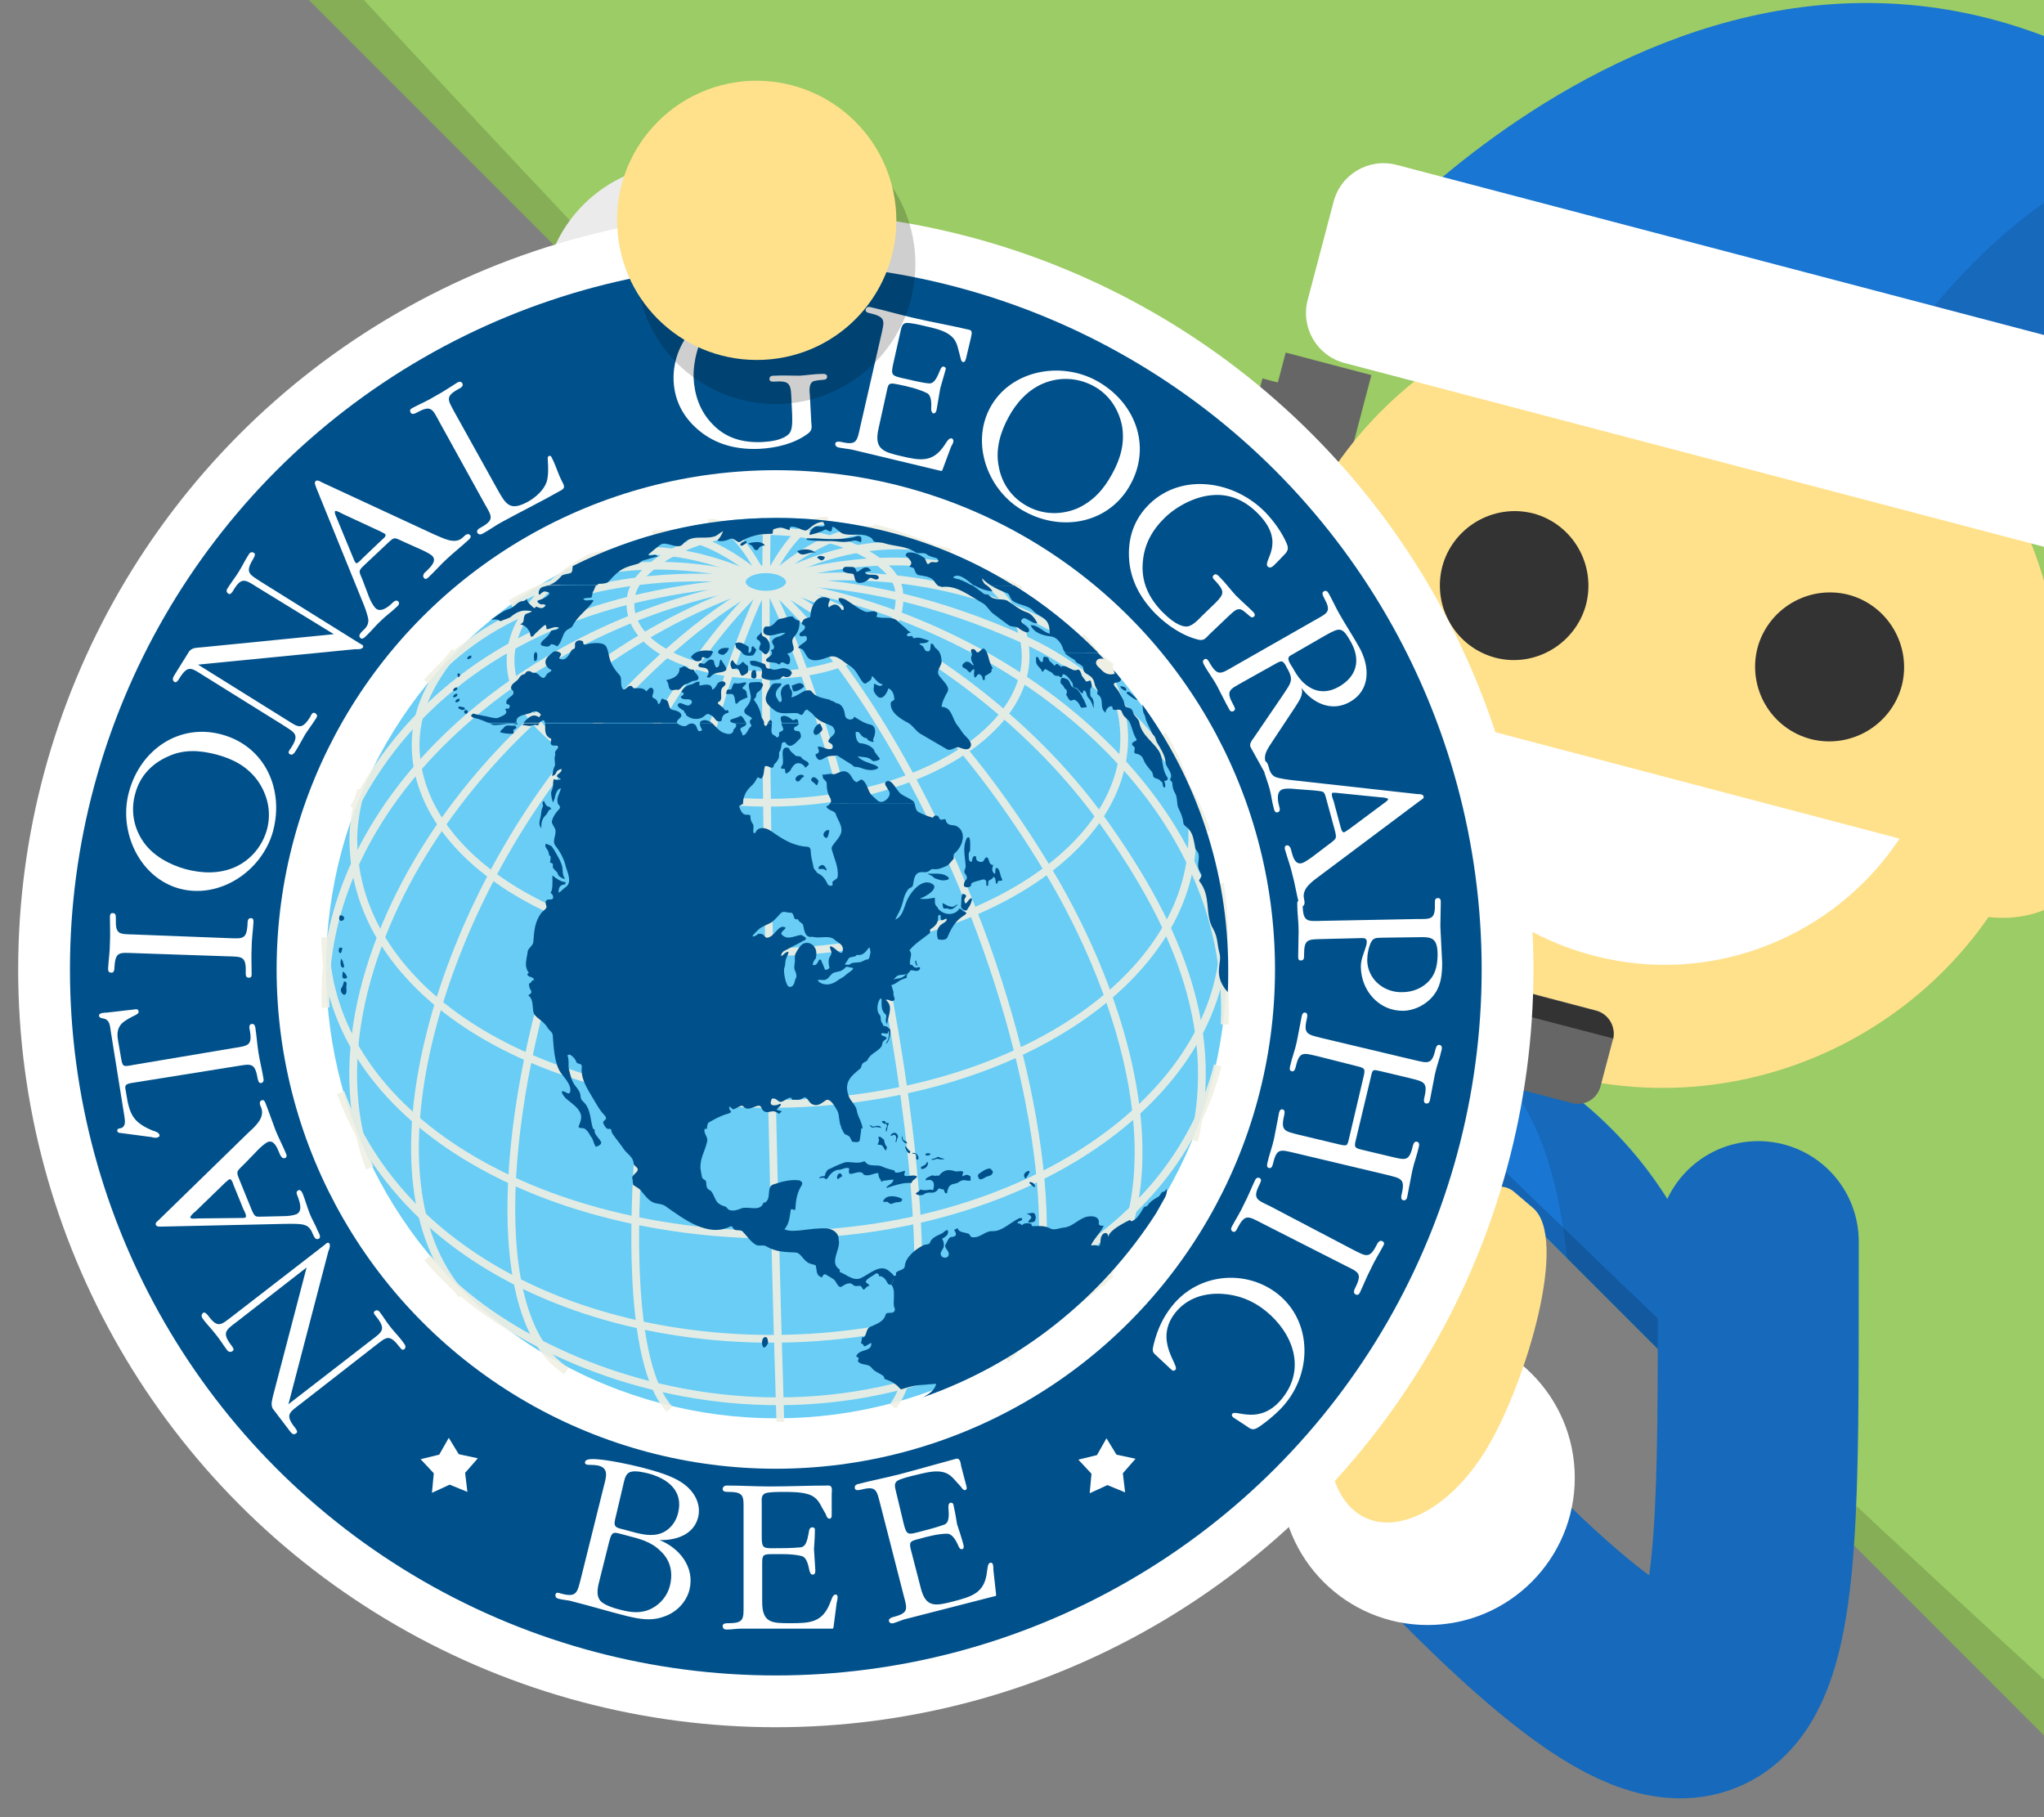 <svg id="art" xmlns="http://www.w3.org/2000/svg" xmlns:xlink="http://www.w3.org/1999/xlink" width="450" height="400" viewBox="-649 251 450 400"><rect x="-649" y="251" width="450" height="400" fill="#808080" stroke="none"/><style>.st0{clip-path:url(#SVGID_2_);fill:#9ccc65}.st1{clip-path:url(#SVGID_4_)}.st2{fill:#1976d2}.st3{opacity:.11;enable-background:new}.st4{fill:none;stroke:#FFF;stroke-width:8.605;stroke-miterlimit:10}.st5{clip-path:url(#SVGID_6_)}.st6{fill:#333}.st7{fill:#666}.st8{fill:#ffe18c}.st9{fill:#FFF}.st10{stroke:#333;stroke-width:3.868}.st10,.st11{fill:none;stroke-miterlimit:10}.st11{stroke:#666;stroke-width:15.057}.st12{opacity:.15;clip-path:url(#SVGID_8_)}.st13{fill:#ebebeb}.st14{stroke:#1976d2}.st14,.st15{fill:none;stroke-width:44.227;stroke-linecap:round;stroke-miterlimit:10}.st15{opacity:.11;stroke:#000;enable-background:new}.st16{fill:#00518b}.st17{fill:#00b9f1}.st18{fill:#eef8fd}.st19{fill:none;stroke:#FFF;stroke-width:11.4}.st20{fill:#69cdf5}.st21{opacity:.9}.st22{stroke:#f0efe3;stroke-width:1.71}.st22,.st23{fill:none}.st24{opacity:.19;enable-background:new}</style><g id="photos_2"><defs><path id="SVGID_1_" d="M-199 633l-382-382h382z"/></defs><clipPath id="SVGID_2_"><use xlink:href="#SVGID_1_" overflow="visible"/></clipPath><path class="st0" d="M-627.5 241h455.9v409.6h-455.9z"/><defs><path id="SVGID_3_" d="M-199 633l-382-382h382z"/></defs><clipPath id="SVGID_4_"><use xlink:href="#SVGID_3_" overflow="visible"/></clipPath><g class="st1"><path class="st2" d="M-268.4 604.5V562c0-48.9-39.5-88.5-88.4-88.5-48.8 0-88.3 39.6-88.3 88.5v42.5h176.7z"/><path class="st3" d="M-341.8 474.9c35.8 7.1 39.2 43.4 39.2 87.1v42.5h34.2V562c0-43.7-31.7-79.9-73.4-87.1z"/><path class="st4" d="M-355.6 473.6v130.9"/></g><defs><path id="SVGID_5_" d="M-199 633l-382-382h382z"/></defs><clipPath id="SVGID_6_"><use xlink:href="#SVGID_5_" overflow="visible"/></clipPath><g class="st5"><path class="st6" d="M-366.7 345.9c-1.1-.5-2.1-1-3.3-1.3-13.8-3.6-28.2 5.9-32.2 21.2-4 15.3 3.8 30.7 17.6 34.4 1.2.3 2.3.4 3.5.5l14.4-54.8z"/><path class="st7" d="M-370.134 421.19l-18.86-4.962 23.05-87.62 18.86 4.962z"/><path class="st7" d="M-371.77 413.635l-18.86-4.96 19.563-74.37 18.86 4.96z"/><path class="st8" d="M-198.4 424.9c-12.1 46.7-59.7 74.8-106.4 62.8-46.7-12.1-74.8-59.7-62.8-106.4 12.1-46.7 59.7-74.8 106.4-62.8 46.8 12 74.9 59.6 62.8 106.4z"/><path class="st9" d="M-344.4 405.7c1.8 25.9 19.9 48.9 46.4 55.7 26.3 6.8 53-4.4 67.2-25.8l-113.6-29.9z"/><path class="st10" d="M-372.1 390.5c-.7 2.7-4.1 29.1-4.1 29.1"/><path class="st11" d="M-375.6 381.2c-.7 2.7 5.5 85.8 5.5 85.8l45.3 11.9"/><path class="st7" d="M-303 493.8l-24.7-6.5c-2.8-.7-4.5-3.6-3.8-6.4l2.7-10.2c.7-2.8 3.6-4.5 6.4-3.8l24.7 6.5c2.8.7 4.5 3.6 3.8 6.4l-2.7 10.2c-.7 2.9-3.6 4.6-6.4 3.8z"/><path class="st6" d="M-293.8 479.6l-.1.3c.7-2.8-.9-5.7-3.8-6.4l-24.7-6.5c-2.8-.7-5.7.9-6.4 3.8l.1-.3 34.9 9.1zM-299.8 384c-2.3 8.7-11.2 14-19.9 11.8-8.8-2.3-14-11.2-11.8-20 2.3-8.7 11.2-14 20-11.8 8.7 2.3 13.9 11.2 11.7 20zM-230.3 401.9c-2.3 8.7-11.2 14-20 11.8-8.8-2.3-14-11.2-11.8-20 2.3-8.7 11.2-14 20-11.8 8.8 2.3 14 11.3 11.8 20z"/><path class="st8" d="M-201.3 403l38.1-31s-9.4 102.9-60.6 76.8l22.5-45.8z"/><g><path class="st2" d="M-348.1 305.8s98.3-112.7 199.9-12.9c0 0-55.5 4.2-30.2 55.9l-169.7-43z"/><path class="st3" d="M-235.9 335.3s46.5-73.9 87.8-42.4c0 0-55.5 4.2-30.2 55.9l-57.6-13.5z"/><path class="st9" d="M-184.4 375.2L-353 330.9c-6.1-1.6-9.7-7.8-8.1-13.9l5.7-21.6c1.6-6.1 7.8-9.7 13.9-8.1l168.6 44.3c6.1 1.6 9.7 7.8 8.1 13.9l-5.7 21.6c-1.6 6.1-7.8 9.7-13.9 8.1z"/></g></g><g><defs><path id="SVGID_7_" d="M-199 633l-382-382h382z"/></defs><clipPath id="SVGID_8_"><use xlink:href="#SVGID_7_" overflow="visible"/></clipPath><path d="M-568.9 251C-450.4 378.8-329.8 501-199 620.7V634c-127.4-127.4-255.8-255.7-383.1-383h13.2z" class="st12"/></g><path class="st13" d="M-497.3 348.5c-17 .8-31.4-12.2-32.2-29.2-.8-17 12.2-31.4 29.2-32.2 17-.8 31.4 12.2 32.2 29.2.8 16.9-12.2 31.3-29.2 32.2z"/><path class="st14" d="M-261.9 524.3c-.2 94.3 3.5 137.6-69.5 61.4"/><path class="st15" d="M-261.9 524.3c-.2 94.3 3.5 137.6-69.5 61.4"/><circle class="st9" cx="-334.7" cy="576.3" r="32.4"/><path class="st8" d="M-321.4 569.4c-8.5 14.5-21.8 20.8-29.6 14-7.8-6.8-7.3-24 1.2-38.5s26.4-38.3 34.2-31.5l4.1 3.5c7.9 6.7-1.4 38-9.9 52.5z"/><path class="st8" d="M-353.7 570.9c-5.8.2-10.6-4.3-10.9-10.1l-.4-9.4c-.2-5.8 4.3-10.6 10.1-10.9 5.8-.2 10.6 4.3 10.9 10.1l.4 9.4c.2 5.8-4.3 10.7-10.1 10.9z"/><g><circle class="st16" cx="-478.2" cy="464.4" r="164.9"/><path class="st17" d="M-478.2 564c55 0 99.5-44.5 99.5-99.5s-44.6-99.5-99.5-99.5c-55.2 0-99.5 44.5-99.5 99.5 0 54.9 44.6 99.5 99.5 99.5z"/><circle class="st18" cx="-466.4" cy="442.2" r="71.2"/><circle class="st19" cx="-478.2" cy="464.4" r="161.1"/><circle class="st19" cx="-478.2" cy="464.4" r="104.2"/><path class="st9" d="M-511.8 577.9c.2-.8.4-2.2 1.2-2.7 1-.7 3.2-.1 4.2.1 4.3 1.1 7.9 3.8 6.7 8.7-.4 1.7-1.4 3.2-2.9 4.1-2.1 1.2-4.3.8-6.4.3l-2.6-.7c-2.2-.5-2.4-.7-1.8-3l1.6-6.8zm-9.3 20.5c-.8 3.1-.9 4.3-4.3 3.4-.4-.1-1.2-.5-1.3.2-.1.5.2.8.6.9 1 .3 2.2.3 3.1.6 4 1 7.9 2.2 11.9 3.2 2.9.7 5.5 1.2 8.4.1 2.6-.9 4.8-3.1 5.5-5.9 1.2-5-2.3-9.2-6.6-10.9 3.5.1 7.5-1.1 8.5-5 .7-2.9-.8-5.6-3.1-7.3-2.5-1.9-6.4-2.9-9.4-3.7-2.8-.7-7-1.6-9.9-1.8-.6 0-2.3-.2-2.5.6-.1.3.1.5.4.6.6.1 1.5 0 2.5.2 2.5.6 1.7 2.7 1.2 4.7l-5 20.1zm6.2-8c.7-2.7 1-2.1 3.9-1.4 2.7.7 5.3 1.3 7.4 3.4 2.2 2 2.8 4.7 2.1 7.6-.5 2.1-2 4-3.9 5-2.2 1.2-4.5 1-6.8.4-1.3-.3-3.6-1-4.5-1.9-1.3-1.3-.6-3.5-.2-5.1l2-8zM-481.3 589.4c0 2.4.5 2.4 2.5 2.4 1.5 0 4.1 0 6.1-.2 1.3-.2 1.5-2 1.8-3.5 0-.3.2-.9.7-.9.3 0 .6.1.6.5 0 1.4-.1 2.9-.2 4.3.1 1.6.2 3.1.3 4.7 0 .8-.3.9-.6.9-.5 0-.6-.6-.7-.9-.3-1.5-.7-3-1.8-3.2-2-.5-4.6-.4-6.1-.4-2 0-2.5 0-2.5 1.7v8.8c0 4.7 2.2 4.7 6.2 4.7 4.3 0 7.1-.1 8.8-4.6.2-.4.5-1.7 1.1-1.7.4 0 .5.2.5.6s-.1.8-.2 1.2l-.7 5.4c-.1.4-.2.3-.6.3h-19.8c-1 0-2.1.2-3.1.2-.5 0-.9-.2-.9-.8 0-.6.8-.6 1.3-.6 3.5 0 3.3-1 3.3-4.2v-20.6c0-3.1.2-4.1-3.3-4.1-.5 0-1.3 0-1.3-.6 0-.5.4-.8.9-.8 3.1 0 6.4.2 9.5.2 4.3 0 8.6-.2 12.9-.2 1 0 .7 1.2.7 1.9v4.3c0 .3.1 1.1-.5 1.1-.5 0-.7-.7-.8-1l-.8-1.4c-.8-1.6-1.5-2.5-3.1-3-1.7-.5-3.8-.5-5.6-.5-.8 0-3 0-3.8.3-1 .4-.8 1.5-.8 2.3v7.4zM-450 586.6c.6 2.3 1 2.2 3 1.7 1.5-.4 4-1 5.9-1.7 1.2-.5 1-2.3.9-3.8 0-.3 0-.9.4-1 .2-.1.6 0 .7.4.3 1.4.6 2.9.8 4.3.5 1.5 1 3 1.4 4.5.2.8-.1 1-.3 1-.4.1-.7-.4-.8-.7-.6-1.4-1.4-2.7-2.5-2.7-2 0-4.6.7-6 1.1-2 .5-2.4.6-2 2.3l2.2 8.5c1.1 4.5 3.3 4 7.2 3 4.2-1.1 6.9-1.9 7.4-6.6.1-.4.1-1.8.7-1.9.3-.1.5.1.6.4.1.4.1.8.1 1.2l.6 5.4c0 .4-.1.3-.5.4l-19.1 4.9c-1 .2-2 .7-3 1-.4.1-.9 0-1-.5-.1-.5.6-.8 1.1-.9 3.4-.9 2.9-1.8 2.1-4.9l-5.1-19.9c-.8-3-.8-4.1-4.2-3.2-.5.1-1.3.3-1.4-.3-.1-.5.2-.8.6-.9 3-.8 6.2-1.4 9.3-2.2 4.2-1.1 8.3-2.3 12.4-3.4.9-.2 1 1 1.1 1.6l1.1 4.2c.1.3.3 1-.2 1.1-.4.1-.8-.5-1-.8l-1.1-1.2c-1.1-1.3-2-2-3.8-2.1-1.7-.1-3.8.5-5.5.9-.8.2-2.9.7-3.6 1.2-.8.6-.4 1.6-.2 2.5l1.7 7.1zM-596.8 541.9c-2.5 1.9-3.4 2.4-1.3 5.2.3.4.8 1 .3 1.3-.4.3-.9.2-1.2-.2-.9-1.2-1.6-2.4-2.6-3.6-.9-1.2-2-2.2-2.8-3.4-.3-.4-.3-.8.1-1.2.4-.3.9.3 1.2.7 2.1 2.8 2.8 1.9 5.3 0l20.3-15.7c.2-.2.7-.7 1-.3s0 1.3-.2 1.7l-8.8 33.7 18.1-14c2.5-1.9 3.5-2.4 1.3-5.2-.3-.4-.9-.9-.4-1.3.4-.3.8-.2 1.1.2.9 1.2 1.6 2.4 2.6 3.6.9 1.1 2 2.2 2.8 3.4.3.4.4.8 0 1.2-.5.4-.9-.4-1.2-.7-2.2-2.8-2.8-1.9-5.3 0l-16.3 12.7c-2.5 1.9-3.5 2.4-1.3 5.2.3.4.8 1 .3 1.3-.6.5-1 0-1.4-.5l-3.8-5c-.4-1-.1-1.7.1-2.7l7.4-28.3-15.3 11.9zM-605.4 519.2c-.3 0-1.6.2-1.7-.2-.1-.3.9-1.2 1.1-1.3l6.6-6.4c.1 0 .7-.7.9-.7.5-.2.8.9.9 1.2l2.2 5.4c.1.2.9 1.6.4 1.8-.1.1-.5.1-.6.1l-9.8.1zm14.6-.4c-2 0-2 .3-2.8-1.5l-2.6-6.4c-.9-2.2-.8-1.9 1.2-3.9l2.9-3c.5-.5 1.4-1.3 2-1.6 1.4-.6 2.1 1.2 2.6 2.4.2.5.6 1.4 1.3 1.1.4-.2.3-.7.2-.9-.7-1.7-1.6-3.4-2.3-5.1-.8-2.1-1.5-4.2-2.3-6.2-.1-.2-.3-.7-.8-.5-.7.3-.3 1.2-.1 1.6.9 2.3-1.4 4.2-3 5.7l-19.6 19.1c-.2.2-.8.6-.6 1 .2.5.9.4 1.4.4l27.1-.6c1 0 3.5-.1 4.4.3.9.3 1.4 1.2 1.7 2 .2.4.5 1.3 1.2 1 .8-.3 0-1.4-.2-1.9-.5-1.3-1.3-2.5-1.8-3.9-.5-1.3-.9-2.7-1.4-4-.2-.5-.5-1.1-1-.9-.7.3-.3 1-.1 1.5.4 1.1 1.1 3.2-.4 3.8-.8.3-2 .4-2.8.4l-4.2.1zM-597.6 481.7c3.2-.5 4.2-.5 3.6-3.9-.1-.4-.3-1.3.4-1.4.5-.1.7.3.8.7.3 1.9.4 3.7.7 5.6.3 1.9.8 3.8 1.1 5.7.1.4 0 .9-.5 1-.6.1-.7-.7-.8-1.1-.6-3.5-1.5-3.1-4.7-2.6l-23.1 3.7c-1.8.3-1.3.9-1.1 2.4.7 4.5 1.5 6.3 5.9 8.1.4.1 1.3.4 1.4.9.1.4-.2.5-.5.6-.3.1-1 0-1.2-.1l-6.8-.9c-.4 0-.7-.1-.8-.5 0-.3.2-.5.5-.5.4-.1.7-.1 1-.6.4-.7.1-1.8 0-2.6l-2.9-18.1c-.2-1.3-.2-2.6-1.6-2.9-.4-.1-.9-.1-1-.6-.1-.7 1.4-.7 1.7-.7l6.1-.7c.4-.1.9-.1.9.5.1.3-.3.5-.6.7-1 .5-2.3 1.1-3.2 2-1.1 1.3-.9 2.7-.6 4.3l.5 2.9c.4 2.2.3 2.3 2.8 1.8l22-3.7zM-619.5 460.8c-3.2-.1-4.1-.4-4.3 3.1 0 .5-.1 1.3-.7 1.2-.6 0-.7-.4-.7-.9.1-1.9.4-3.7.4-5.6.1-1.9 0-3.8 0-5.8 0-.5.2-.9.7-.8.7 0 .6.9.6 1.3-.1 3.5.8 3.3 4 3.4l20.7.8c3.2.1 4.1.4 4.3-3.1 0-.5 0-1.3.7-1.3.6 0 .6.4.6.9-.1 1.9-.4 3.7-.4 5.6-.1 1.9 0 3.8 0 5.8 0 .5-.1.9-.7.8-.7 0-.6-.8-.6-1.3.1-3.5-.9-3.3-4.1-3.4l-20.5-.7zM-601.3 417.1c3.7 1 6.7 2.6 9 5.7 2.2 3.1 3.1 6.9 2.1 10.7-1 3.7-3.5 6.7-6.9 8.3-3.5 1.6-7.4 1.5-11.1.5-3.5-1-6.9-2.8-9.1-5.8-2.3-3.2-3-7.1-1.9-10.9 1-3.7 3.5-6.4 7-8 3.5-1.7 7.1-1.5 10.9-.5zm-8.2 29.5c8.9 2.4 18.2-3.9 20.6-12.6 2.5-9.3-1.8-18.7-11.2-21.3-9.4-2.6-18 3.3-20.5 12.6-2.4 8.7 2.3 18.9 11.1 21.3zM-592.3 380.3c-2.7-1.7-3.5-2.4-5.3.6-.2.4-.7 1.1-1.1.8-.5-.3-.5-.8-.2-1.2.8-1.3 1.7-2.4 2.5-3.7.8-1.3 1.4-2.6 2.2-3.8.2-.4.7-.6 1.1-.3.5.3 0 1-.2 1.4-1.8 3-.8 3.3 1.8 5l21.8 13.6c.2.1.9.4.6.8-.3.5-1.2.4-1.7.4l-34.6 3.4 19.4 12.1c2.7 1.7 3.4 2.4 5.3-.6.2-.4.5-1.2 1.1-.8.5.3.5.7.2 1.1-.8 1.3-1.7 2.4-2.5 3.7-.7 1.2-1.4 2.6-2.2 3.8-.3.4-.7.7-1.1.4-.6-.3 0-1 .3-1.4 1.9-3 .8-3.3-1.8-5l-17.5-10.9c-2.7-1.7-3.4-2.4-5.3.6-.2.4-.7 1.1-1.1.8-.6-.4-.3-1 0-1.5l3.3-5.3c.8-.8 1.6-.7 2.6-.8l29.2-2.9-16.8-10.3zM-574.8 365.2c-.1-.3-.7-1.4-.4-1.7.2-.2 1.4.5 1.6.6l8.4 3.9c.1.1.9.4 1 .6.4.4-.6 1.1-.8 1.3l-4.2 4c-.1.1-1.2 1.4-1.5 1-.1-.1-.2-.4-.3-.5l-3.8-9.2zm5.6 13.4c-.7-1.8-1.1-1.8.4-3.2l5-4.7c1.8-1.7 1.5-1.4 4-.3l3.8 1.7c.6.3 1.7.8 2.2 1.3 1 1.1-.4 2.4-1.3 3.3-.4.3-1.1 1-.5 1.6.3.3.7 0 .9-.2 1.4-1.3 2.6-2.7 4-4 1.6-1.5 3.4-2.9 5-4.4.2-.2.5-.6.2-.9-.5-.6-1.2.1-1.6.5-1.8 1.7-4.4.1-6.4-.7l-24.8-11.5c-.3-.2-.9-.5-1.2-.2-.4.4 0 1 .1 1.4l10.2 25.1c.4.9 1.3 3.3 1.3 4.2 0 1-.6 1.7-1.3 2.3-.3.3-1 1-.5 1.5.6.6 1.3-.5 1.7-.8 1-1 1.9-2.1 3-3.1 1-1 2.2-1.8 3.2-2.8.4-.3.9-.8.5-1.3-.5-.5-1.1.1-1.4.4-.8.8-2.6 2.2-3.7 1-.6-.7-1.1-1.7-1.4-2.5l-1.4-3.7zM-539.5 358.7c1.9 3.4 2.8 4.9 6.8 2.7 1.6-.9 3.4-2.5 4-4.2.5-1.4.4-3.5.3-4.9 0-.3-.1-.7.2-.9.4-.2.6.1.7.4.8 1.5 1.3 3.3 2.1 4.9.6 1.2 1 1.7-.2 2.3-4.2 2.4-8.7 4.6-12.9 6.9-1.5.8-2.8 1.8-4.3 2.6-.4.2-.8.2-1.1-.2-.3-.6.4-1 .8-1.2 3-1.7 2.4-2.4.8-5.2l-10-18.1c-1.5-2.8-1.8-3.7-4.9-2-.4.2-1.1.6-1.4 0-.3-.5 0-.8.4-1 1.7-.9 3.4-1.6 5-2.6 1.7-.9 3.3-2 4.9-3 .4-.2.8-.3 1.1.2.3.6-.4 1-.8 1.2-3.1 1.7-2.4 2.4-.9 5.2l9.4 16.9zM-472.4 323.4c0 .5-.2 1-.7 1-1.7.1-1-6.5-10-6.1-4 .2-7.5 1.6-10 4.9-2.2 3-3.3 7.3-3.2 11 .2 3.8 1.4 7.3 4.1 10.1 3 3.2 6.8 4.2 11.1 4 1.7-.1 4.3-.4 5.7-1.7 1-.9.8-3.1.8-4.3l-.2-4.2c-.1-2.8-.7-3.3-3.6-3.1-.5 0-1.2.1-1.2-.6s.7-.7 1.1-.7c1.8-.1 3.6 0 5.5 0 1.7-.1 3.4-.4 5.2-.4.4 0 .9.1.9.6 0 .6-.5.7-.9.7l-1 .1c-.5.1-1.2.1-1.5.5-.6.6-.5 2-.4 2.8l.3 5.8c.1 1.3.3 1.9-.8 2.7-3 2.2-6.9 3.1-10.6 3.3-4.5.2-8.8-.7-12.5-3.4-3.9-2.9-6.2-6.8-6.4-11.6-.4-10.1 8.7-17.5 18.4-17.9 2.6-.1 5.7.2 8.2 1.1 1.7.6 1.3 1.7 1.6 3.4l.1 2zM-452.4 331.3c-.5 2.3-.1 2.4 1.9 2.9 1.5.3 4 1 6 1.2 1.3.1 1.9-1.6 2.5-3 .1-.3.4-.8.8-.7.2.1.5.2.4.6l-1.2 4.2c-.3 1.6-.5 3.1-.8 4.7-.2.8-.5.8-.7.8-.4-.1-.5-.7-.5-1 .1-1.5 0-3.1-1-3.5-1.8-.9-4.4-1.5-5.9-1.8-2-.4-2.5-.6-2.8 1.1l-1.9 8.6c-1 4.5 1.1 5.1 5 6 4.2 1 7 1.5 9.6-2.5.2-.3.9-1.6 1.5-1.4.3.1.4.3.4.7-.1.4-.3.8-.5 1.1l-1.9 5.1c-.1.3-.2.3-.6.2l-19.2-4.6c-1-.2-2.1-.3-3.1-.5-.4-.1-.8-.4-.7-.9s.9-.4 1.4-.3c3.4.8 3.4-.3 4.1-3.4l4.6-20.1c.7-3.1 1.1-4-2.3-4.8-.5-.1-1.3-.3-1.1-.9.1-.5.6-.6 1-.5 3.1.7 6.2 1.6 9.2 2.3 4.2 1 8.4 1.7 12.6 2.7.9.2.4 1.3.3 2l-1 4.2c-.1.3-.2 1-.7.9-.4-.1-.5-.8-.6-1.2l-.4-1.5c-.4-1.7-.9-2.7-2.4-3.6s-3.6-1.3-5.3-1.7c-.8-.2-3-.7-3.8-.6-1 .1-1.1 1.3-1.3 2.1l-1.6 7.1zM-404.2 355.4c-1.8 3.3-4.1 5.9-7.6 7.5-3.6 1.5-7.5 1.4-10.9-.4-3.4-1.8-5.7-4.9-6.4-8.7-.8-3.8.3-7.6 2.1-10.9 1.7-3.2 4.3-6.1 7.7-7.5 3.6-1.5 7.6-1.3 11.1.6 3.3 1.8 5.4 4.9 6.2 8.6.7 3.9-.3 7.4-2.2 10.8zm-26.8-14.7c-4.4 8.1-.4 18.6 7.6 22.9 8.4 4.6 18.7 2.5 23.3-6 4.7-8.6.9-18.2-7.5-22.8-8.1-4.4-19-2.2-23.4 5.9zM-368.6 375.5c-.4.4-.9.6-1.3.2-1.2-1.2 4.2-5.1-2-11.5-2.8-2.9-6.2-4.6-10.3-4.2-3.7.3-7.7 2.4-10.3 4.9-2.8 2.7-4.6 5.9-4.9 9.8-.4 4.4 1.3 7.9 4.3 11 1.2 1.2 3.2 3 5 3.2 1.4.2 2.8-1.4 3.7-2.3l3-2.9c2-2 2-2.6 0-4.8-.4-.4-.9-.8-.4-1.3s1 .1 1.3.4c1.3 1.3 2.4 2.8 3.6 4.1 1.2 1.2 2.5 2.3 3.8 3.6.3.3.5.7.2 1-.4.4-.8.1-1.1-.2l-.7-.6c-.4-.3-.9-.8-1.4-.8-.9-.1-1.8 1-2.4 1.5l-4.2 4c-.9.9-1.2 1.5-2.5 1.2-3.6-.9-6.9-3.2-9.5-5.8-3.2-3.3-5.3-7.1-5.7-11.6-.4-4.8 1-9.1 4.5-12.5 7.3-7 18.9-5 25.6 2 1.8 1.9 3.6 4.4 4.6 6.8.7 1.7-.4 2.1-1.5 3.4l-1.4 1.4zM-357.1 390.8c3.1-1.7 3.6-1.9 5.5 1.5 2.2 3.9 1.4 7.6-2.7 9.9-1.8 1-3.7 1.3-5.6.5-2.2-1-3.4-2.7-4.5-4.7-.4-.7-1.6-2.1-.5-2.7l7.8-4.5zm-20.3 6.9c-2.8 1.6-3.5 2.3-5.3-.8-.2-.4-.6-1.1-1.1-.8-.5.3-.4.7-.2 1.1.9 1.7 2.1 3.2 3 4.9.9 1.7 1.7 3.4 2.6 5 .2.4.5.7 1 .4.6-.3.1-1-.1-1.4-1.7-3.1-.8-3.3 2-4.9l6.8-3.8c.4-.2 1.4-.9 1.9-.8.4.1.6.5.8.8 1.9 3.3 1.5 3.5-.7 6.8l-6.2 9.1c-.5.7-1.2 1.5-.7 2.3l2.6 4.7c.2.4.5.8.9.5.6-.3.2-1.1 0-1.5-1.1-1.9.2-3.5 1.3-5.2l4.9-7.4c.8-1.3 2-2.8 1.4-4.3 2.5 3.4 6.7 5.4 10.7 3.1 4.6-2.6 4.4-7.9 2-12.1-1.4-2.5-3-4.9-4.4-7.4-.8-1.4-1.5-3-2.3-4.4-.3-.5-.6-.7-1.1-.4-.5.3-.1 1 .1 1.4 1.7 3.1.8 3.3-2 4.9l-17.9 10.2z"/><path class="st9" d="M-345.1 426.5c.3 0 1.6.1 1.7.4.1.3-1.1 1-1.3 1.2l-7.4 5.5c-.1 0-.8.6-1 .6-.5.1-.7-1-.8-1.3l-1.5-5.6c-.1-.2-.7-1.7-.2-1.8h.6l9.9 1zm-14.5-1.5c2 .3 2.1-.1 2.6 1.9l1.8 6.6c.6 2.3.5 2-1.7 3.7l-3.3 2.5c-.6.4-1.5 1.1-2.2 1.3-1.5.4-2-1.5-2.3-2.7-.1-.5-.4-1.4-1.1-1.2-.4.1-.4.6-.3.9.5 1.8 1.2 3.6 1.6 5.4.6 2.1.9 4.4 1.5 6.5.1.2.2.7.7.6.7-.2.5-1.1.4-1.6-.6-2.4 2-4 3.7-5.3l21.9-16.4c.3-.2.9-.5.7-.9-.1-.5-.9-.5-1.3-.5l-27-3c-1-.1-3.5-.4-4.4-.8-.9-.5-1.2-1.4-1.4-2.2-.1-.4-.4-1.4-1-1.2-.8.2-.2 1.4-.1 1.9.4 1.4.9 2.7 1.3 4.1.4 1.4.5 2.8.9 4.2.1.5.3 1.2.9 1 .7-.2.4-1 .3-1.4-.3-1.1-.7-3.3.9-3.7.9-.2 2-.1 2.9 0l4 .3z"/><path class="st9" d="M-336.9 457.3c3.1-.1 4.3.1 4.4 3.6 0 2.1-.3 4.2-1.7 5.8-1.5 1.8-3.8 2.7-6.1 2.7-4 .1-7.6-2.8-7.7-7 0-1.2.3-3 .9-4.1.6-1.1 1.6-.8 2.7-.9l7.5-.1zm-21-3.6c-3.2.1-4.2.3-4.3-3.2 0-.5 0-1.3-.6-1.3s-.6.4-.6.9c0 1.9.3 3.8.3 5.8 0 1.9-.1 3.7-.1 5.7 0 .5.1.9.7.8.7 0 .6-.9.6-1.3 0-3.5.9-3.3 4.1-3.4l8.3-.2c.7 0 1.4-.1 1.4.8 0 .4-.1.8-.2 1.1l-.8 2.4c-.2.8-.3 1.2-.3 2.1.1 5.2 4 9.7 9.4 9.6 2.7-.1 5.4-1.6 6.9-3.8 1.4-2 1.6-4.4 1.6-6.8-.1-2.7-.3-5.3-.4-8 0-1.8.1-3.5.1-5.4 0-.5-.2-.9-.7-.8-.7 0-.6.8-.6 1.3.1 3.5-.9 3.3-4.1 3.3l-20.7.4zM-358.9 483.5c-3.1-.7-4-1.2-4.8 2.2-.1.4-.3 1.3-.9 1.1-.5-.1-.5-.5-.4-1 .4-1.9 1.1-3.6 1.5-5.5.4-1.9.7-3.8 1.1-5.7.1-.4.3-.8.8-.7.6.2.4.9.3 1.4-.8 3.4.2 3.4 3.3 4.2l20.2 4.8c3.1.7 4 1.2 4.8-2.2.1-.4.3-1.2.9-1.1.5.1.6.5.5 1-.4 1.9-1.1 3.6-1.5 5.5s-.7 3.8-1.1 5.7c-.1.4-.3.8-.9.7-.6-.2-.4-1-.3-1.4.8-3.4-.2-3.4-3.3-4.2l-6.3-1.5c-1.8-.4-1.8-.5-2.2 1.3l-3.3 13.8c-.4 1.6-.3 1.8 1.4 2.2l6.3 1.5c3.1.7 4 1.2 4.8-2.2.1-.4.3-1.2.9-1.1.5.1.6.5.5 1-.4 1.9-1.1 3.6-1.5 5.5-.4 1.9-.7 3.8-1.1 5.7-.1.4-.3.8-.9.7-.6-.2-.4-1-.3-1.4.8-3.4-.2-3.4-3.3-4.2l-20.2-4.8c-3.1-.7-4-1.2-4.8 2.2-.1.4-.3 1.3-.9 1.1-.5-.1-.5-.5-.4-1 .4-1.9 1.1-3.6 1.5-5.5.4-1.9.7-3.8 1.1-5.7.1-.4.3-.8.8-.7.6.2.4.9.3 1.4-.8 3.4.2 3.4 3.3 4.2l8.8 2.1c1.8.4 1.8.4 2.2-1.3l3.2-13.6c.4-1.7.3-1.9-1.4-2.3l-8.7-2.2zM-351.1 526.1c2.8 1.4 3.6 2.1 5.2-1.1.2-.4.6-1.1 1.2-.8.5.2.5.6.2 1.1-.9 1.7-1.9 3.2-2.7 5-.9 1.7-1.6 3.5-2.4 5.2-.2.4-.5.7-1 .4-.6-.3-.2-1.1 0-1.5 1.6-3.2.6-3.4-2.2-4.8l-18.5-9.4c-2.9-1.5-3.6-2-5.2 1-.2.4-.5 1.2-1.1.9-.5-.3-.4-.7-.2-1.1.9-1.7 1.9-3.2 2.7-5 .9-1.7 1.6-3.5 2.4-5.2.2-.4.5-.7 1-.5.6.3.2 1 0 1.4-1.6 3.2-.6 3.4 2.3 4.8l18.3 9.6zM-377.5 563c-.3-.3-.4-.5-.2-.8.8-1 6.1 2.7 11-3.4 5.3-6.6 2.3-14.4-3.6-19.2-2.8-2.3-6.1-3.6-9.7-3.8-3.9-.2-7.6.9-10.2 4.1-4.9 6.1.9 11.6 0 12.6-.3.3-.6.3-.9 0l-3-2.8c-1.2-1.1-1.3-1.1-.9-2.8.8-3.2 2-5.9 4.1-8.5 5.8-7.2 16.3-8.1 23.3-2.5 7.3 5.9 7.5 16.7 1.7 23.9-1.4 1.8-4.1 4.1-6.1 5.4-1.3.8-1.7.3-2.9-.5l-2.6-1.7z"/><circle class="st20" cx="-478.1" cy="464.1" r="99.1"/><g class="st21"><ellipse class="st22" cx="-480.4" cy="379.1" rx="5.3" ry="2.8"/><path class="st22" d="M-480.4 399.6c16.6 0 31-6.9 29.3-18.7-.8-6.1-12.7-13-29.3-13s-28.3 8-29.6 14c-2.2 10.9 13 17.7 29.6 17.7z"/><path class="st22" d="M-548.8 394.4c-5.5 6.6-8.8 13.2-8.7 21 .5 25.8 35.8 46.1 78.9 45.2 43-.9 77.7-21.9 77.1-47.8-.2-7.8-3.7-15.3-9.5-21.7"/><path class="st22" d="M-577.4 457.3c-.1 37.7 44 65.2 98.8 65.5s99.2-30.2 99.1-66.4c0 0 0-3.9-.4-7.1s-.5-3.8-.5-3.8M-554.9 527.9c21.9 26.5 92.3 53.6 150.5 3.5M-574 491.5c28.2 76.1 173.6 70.2 193.1-6"/><path class="st22" d="M-569.5 424.9c-1.3 4.2-1.8 8.8-1.7 11.5.5 33.1 40.3 57.6 91.7 57.6s93-26.5 93-59.1c0-7.8-2.4-15.5-6.6-22.2"/><path class="st22" d="M-519.2 373.8c-10.2 5.7-17.4 13.9-17.4 22.5 0 17.3 25.4 31.4 56.7 31.4s56.7-14.9 56.7-32.3c0-12.5-12.5-22.7-33.5-28.2M-536.6 383.9c15.5-9.1 33.5-10.2 51.5-6.1"/><path class="st22" d="M-475.8 380.5c27.5 9 53.7 29.3 69.1 50.6 15.7 21.8 26.7 45.1 20.6 71M-577.3 472.8c-1.8-45 43-83.5 91.9-92.8M-475.2 378.5c25.2-2.6 50.7 2.8 70.9 19.4"/><path class="st22" d="M-567.6 508.1c-9.4-24.6.6-53.8 15.9-75.7 17.6-25.2 42.4-43.1 66.9-51.8M-475.7 377.8c19.1-5 37.4-4.3 51.4 3.1"/><path class="st22" d="M-547.3 536c-22.5-25.3-5.5-82.5 24.2-119 13.2-16.2 26.4-28.2 39.2-35.9M-476.5 377.2c12.6-6 24.6-7.6 35.9-4.8l.8.3M-455.6 367.6c-7.1-.3-14.5 3.1-21.9 9.1"/><path class="st22" d="M-483 381.6c-15.7 15.6-30.6 42.4-40.8 70.7-15 41.8-18.4 89-.5 100.5M-406.6 533.6c16.7-23.4 5.7-62.3-11.8-91.3-15.9-26.4-36.8-49.2-58.3-61.2M-484.4 377.3c-11.3-4.8-22.6-6.5-33.4-3.9 0 0-1 .2-1.7.6"/><path class="st22" d="M-427.5 550.2c14-13.6 8.8-57.7-7.3-98.6-11-28-26.8-54.8-42.9-70M-483.3 376.7c-7.2-5.6-14.4-8.6-21.1-8.1 0 0-.6 0-.8.1M-493 366.1c3.3-.5 7.1 3.3 11.1 10.3M-479 381.8c20.4 42.4 42.9 156.8 26.6 178.8M-480.1 365c-.1 3-.2 6.8-.2 11.2M-480.4 382c-.2 42.2 1.5 129.3 3.2 182M-466.8 365.7c-3.9-.6-8 3.4-12.1 10.7M-481.7 381.9c-20.2 43.3-38.1 159.4-19.9 179.3M-571.1 428.9c12.7-24.8 35.3-39.5 60.9-45.8 7.9-1.9 16-3.3 24.6-3.8M-475.1 379.1c15.5.5 32.4 4.1 51.8 12.8 16.2 7.3 32.7 24.1 38.9 39.2l1.1 3"/><path class="st22" d="M-555 401.2c11.7-13.3 28.3-20 46.7-22.3 7.4-.9 15-1 22.8-.4M-475.3 379.9c49.4 8.6 98.3 47.2 95.9 96.6"/></g><path class="st9" d="M-556.4 572.2l4.1-1 2.1-3.7 2.2 3.6 4.2.9-2.8 3.2.5 4.2-3.9-1.6-3.9 1.8.4-4.3zM-411.6 572.3l4.1-1 2.1-3.7 2.2 3.6 4.2.9-2.8 3.2.5 4.2-3.9-1.6-3.9 1.8.4-4.3z"/><path class="st16" d="M-453 533.7c.2.1.3.2.4.3.5.9.4 1.8.4 2.7 0 .5-.1 1.2 0 1.7 0 .5.4.7.1 1.2-.3.7-1.7.1-1.9.7-.4 1.7-2.2 2.2-3.5 2.8-.5.2-.7 1-.9 1.6-.2.6-.4.7-.9.7.2.3-.2 1.1-.1 1.3.1.2.4 0 .5.4.1.7 1.1-.3 1.7-.5.3 2.1-2.8 1.2-3.3 3 0 .1.5.1.5.3.1.4-.3.6 0 .9.8.8 2.2.3 2.9 1.3.7.9 1.7 1.1 2.6 1.8.2.2.1.6.4.7 1 .3 1.7.7 2.5 1.3.5.4.8 1 1.1.9 1.2-.4 2.6-.8 3.8-.9 1.3-.1 2.5-.2 3.8-.3-.3 1.5-1.7 2.3-3.1 3.1l.1-.1c21.3-7.4 39.4-21.8 51.4-40.5 2.1-3.8 2.4-3.8 2.4-5.4-.3.2-.4.6-.7.6-.6 0-.7.9-1.3 1.2-.9.5-1.7 1-2.3 1.9-.1.2-.6.1-.8.4-.7 1.2-1.5 2.6-2.6 3-.3.1-.2-.3-.6-.2-1.5.8-4 2-4.6 3.5-.2.5.1-.3-.3-.6-.6-.3-1 .2-1.2.6-.4.8 0 2.5-.9 2.1s-1.7.4-1.2-.5c.8-1.4 1.9-2.4 2.6-3.9-.5.1-1.1-.1-1.1-.4.3-1.7-1.4-1.8-2.5-1.6-1.9.4-3.2 2.2-5.1 2.4-1.1.1-2.2.7-3.1.2-1.3-.7-2.6-.5-4-.5 0-.2-.2-.3-.1-.5-.7-.2-1.6-.3-2.1.3-.3-.3-.6-.5-1-.4 0-.7 1.3-.4 1-1.1 0-.1-.5-.1-.7 0-2 1-3.8 2.9-5.8 2.8-1.7-.1-2.8 1.7-4.6 1.3-.3-.1-.4-.6-.6-.7-.9-.4-2.2-.2-2.5-1.3-.2.3-.8.3-.7.5.6.9.5 1.4-.7 1.5-.5 0-.9 1.1-1.2 1.6-.4.5.4 1.3.6 1.7.5 1.5-1.5 1.6-1.7.5-.1-.6.6-1.1.7-1.8 0-.5 0-1.1-.4-1.6.7-.5 1.5-.8 1.3-1.8-.1-.3-.6 0-.8.2-.6.6-1.4.7-2.1 1.2-.5.3-.9.7-1.1 1.3-.2.4-1 .3-1.4.5-2 1-4 2.8-4.1 4.6-.1.9-1.3.8-1.9 1.4-.1.1 0 .4 0 .6-.2 0-.3.3-.5.1l-.6-.6c-.1.3.1.6.2.9.5.7.1 1.4-.4 1.6zM-499.9 410.2c-.4-.6.8-1.1.9-1.6.1-.9-1.2-1.2-2.1-1.4-.6-.2-.6-1.2-.9-1.8-.1-.3-.5-.3-.9-.5-.8-.5-.4 1-1.2 1.1-.1-.8-.5-1.1-1.1-1.4-.6-.3.6-1.5-.2-2.1-.5-.4-.9.3-1.3.7-.6-.9-1.7-.7-2.7-.7-.3 0-.4-.5-.6-.5-.8-.3-1.5 1.4-2 .5s0-2.3-.6-2.9c-2.8-3.1-2-4.3-2.9-6.2-.5-1.1-2.9-1-4.7-.5-.2 0-.5-.2-.4-.6 0-.2-1.1-.7-1.7.1-.3.5.1 1.1-.3 1.4-.2.1-.5.2-.6.4-.6 1.1-1.3 2.4-2.6 1.8-.3-.2.5-.8.3-1.1-.3-.5-1.3-.7-1.7-.4-.5.4-1 .8-1.4 1.3-.7 1-.2 2.1 1 2.7.1 0-.1.3-.2.3-.2.1-.4.3-.6.4-.4.3-.6 1.2-1.1 1-.8-.2-1-1.3-2.1-1.1-.2 0-.4-.2-.6-.3-.3-.1-.7-.1-.9.1-.2.1-.2.4-.5.5-1 .2-1 .9-1.6 1.4-.5.4-1.3.9-1.3 1.6 0 .4.7.7.5 1.3-.2.7-1.8 1-1.5 2.2 0 .1.3.1.5.2.4.2.2.6 0 .9h.1c-.3 0-.6-.1-.9.1.9 1.1-.7 1.5-1.5 1.9-.5.2-1.1 0-1.7-.1-1-.3-2.8-.5-3.7-.8-.2-.1-.3.1-.4.2-.6.3.4.8.8.8 1 .2 2 .7 2.8 1h6.2c0-.5 0-.9.4-1.2.9-.7 2.2-.6 3.2-1.2.5-.3 1.5 0 1.8.7-.2.1-.3.3-.4.5-1-.7-1.8-.5-3 .7-.2.2-.3.3-.4.5h3.4c.2-.2.5-.3.7-.5.2-.1.5 0 .5.2v.3h29.2v.1zM-492.2 410.2c-.5-.4-1.1-.7-1.8-.7h.1c-.7.1-1 .3-1 .7h2.7zM-484.7 410.2c0-.1-.1-.1-.1-.2-.3-.4-.4-.8-.8-1.2-.1-.1-.3-.3-.4-.2-.7.4-1.4.5-2.1.8-.1.1-.2.3-.1.4.2.3.6.3.9.4h2.6zM-480.8 410.2v-.3c-.1-.4-.5-.8-.6-1.2-.2-1.3-.7-2.4-1.5-3.5-.1-.1-.2-.3 0-.4.6-.4.2-1.1.7-1.4.7-.4 1.4-1.6 1.1-1.9-.6-.6-1.3-.3-2.5-.3-1.2.1 0 2.3-.1 3.5-.3 2-2.1 2.3-1.2 3.4.4.4 1.1.5 1.5 1.1-.6.3-.6.7-.4 1.1h3v-.1zM-479 410.2c0-.2-.1-.5-.3-.7-.1-.1-.2 0-.3.1-.2.2-.3.4-.4.6h1zM-473.3 410.2c0-.1.1-.3 0-.5-.2-.9-.9 0-1.2-.2-.7-.6-1.7-1.2-2.4-.8-.4.2-.2.8 0 1.4h3.6v.1zM-541.3 410.2c.5.2.9.4 1.1.4 1.9 0 3.4-.6 5.1-.1v-.3h-6.2zM-533.6 410.2l-.4.4c.6 0 1.2.2 1.7.2.6-.1 1-.4 1.7-.1.1-.2.3-.4.4-.5h-3.4z"/><path class="st16" d="M-529 410.2c.1 1.3-.3 2.7 1.3 3.4.2.1-.2.8 0 1.2.3.6 1.2.1 1.5.5s-.6.9-.6 1.3c0 .2.1.6 0 .7-.3 1 .2 1.8-.1 2.4-.4.7-.3 1.4-.6 2.1.8-.2.7-.3 1.1-1 .1-.2.9-.6 1-.5.2.7-.9 1-1 1.5-.1.3 1.2.7.8.8-.3.1-1.1.1-1.5-.1-.3 1.4.1 1.2-.5 2.7-.2.4.1 2 .4 2.5 0-.3.2-.6.3-.9.2-1 .5-2.1 1.4-2.3-.3 1.3-1.2 2.3-.6 3.5h40.7c-.1-1.4.6-2.8 1.5-3.7.7-.6 1.2-1.2 1.6-2.1.1-.3.8.4 1 .1.6-.7.4-1.8.7-2.6 0-.1.5-.1.7 0 .4.2.7.4 1.1.2.2-.1.1-.5.2-.6.5-.5.9-.9 1.1-1.7.1-.4-.1-.8.1-1.1.4-.6.4-1.2.5-1.8.1-.4.8-.4.9-.2.3.7 1.1.8 1.5.5.6-.3 1.1-.9 1.6-1.4.4-.4.2-1 0-1.4-.2-.5-.9-.1-1.2-.5-.2-.2-.1-.6.1-.7.4-.1.8-.4.9-.8h-3.9c.1.4.3.8.4 1.1.2.6-.4.6-.8.9-.2.1 0 .5-.1.8-.1.2-.4.4-.5.3-.4-.5-1-.5-1.1-1-.2-.7.1-1.4 0-2.1h-.9c0 .1-.1.2-.1.3-.1.3-.4.4-.6.1-.1-.1-.1-.3-.1-.4h-3c.1.2.2.4.2.6 0 .1-.2.2-.4.4-.4.6-.7 1.6-1.5 1.7 0-.6-.9-1.4-.3-1.7.5-.3 1.2-.5 1.1-1h-2.6c.1 0 .2.1.3.2.3.4-.2.9-.5 1.2-.1.1 0 .4-.2.6-.4.5-1.1.4-1.7.2-1.2-.3-1.9-1.4-2.8-2.2h-2.7c-.1.4.2 1 .5 1.5-.3.2-.7.4-.9.1-.3-.4-.3-1-.7-1.3-.5-.4-1.2-.3-1.8.2-.4.3-1.2.1-1.7-.2-.2-.1-.3-.2-.4-.3H-529zM-447.6 428c-.1-.3-.2-.5-.4-.7-.8-.6-1.9-1-2.6-1.5-1.1-.8-2-3.4-3.2-2.8-.9.4.2 1.4.6 2.3.4 1-1 2.4-2 2.2-.6-.1-1-.7-1.6-1.2-1.2-.9-1.1-2.7-2.3-3.6-.5-.4-1.1.7-1.5.4-.9-.5-.9-1.7-2-2.2-1.3-.5-2.2.7-3.1.5-.8-.2-1.5.2-2.3.1.2.3.1.6.2.8.3.4.9.8.8 1.2 0 1.2.2 2.2.8 3.2.2.4.2.8 0 1.1h18.6v.2zM-447 463.5c-.1-.3-.3-.6-.3-1.1-.6.3.2.8-.1 1.1h.4zM-521.4 499.1c.3.1.9.2 1.2.4s.4.4.6.6c.3.3.4.7.7 1.1.5.5.5 1.3.9 1.9.1.2.1.4.2.3.6-.1 1.4-.6 1.1-1.1-.5-.9-1.5-1.6-1.4-2.5 0-.3-.4-.3-.5-.6v-.2h-2.8v.1zM-515.5 499.1c.2.1.4.1.7 0 .1 0 .2.1.2.2.2.4.2.8.4 1.2.8 1.2 1.7 2.2 2.5 3.4.7 1.1 2.1 1.7 2.2 3.2 0 .6 1 .8.9 1.4 0 .6-1.4 1.2-1.2 1.9.2.5 0 1.3.3 1.5.6.4 1.4.8 1.7 1.3.9 1.1 1.7 2.2 2.9 2.6.7.2 1.7.2 2.4.7 4.1 2.9 9.4 6.9 14.2 4.5.5-.3.7.4.9.6.5.4 1.5 0 1.9.5 1 1 1.7 2.2 2.9 2.9.7.4 1.7-.1 2.4.4 2 1.2 4.2 1.2 6.3 1.3 1.2 0 1.7 1.8 3.1 2.4.5.2 1.3.3 1.4.5.3 1.2 0 2.2 1.4 2.6.1-.5.5-.9.9-.6.7.5 1.6.8 2 1.4.3.5.8 1.6 1.4 1.2.9-.6 1.9-1.1 2.6-.3.4.4 1.4 0 1.6.2.3.2.5 1 .8.7.3-.3.6-.7 1.1-.8 0-.4-1.1-.6-.7-1.1.5-.7 1.3-.9 2-1.5.3-.2.9-.1.8.5 1.1 0 1.5.8 2 1.7.1.1.2.1.4.2.5-.2.8-.9.8-1.4 0-.3-.2-.6-.2-.9-.4-.4-.7-.7-1-.9-1.9-1.3-4 .8-5.9 1.7-1.7.8-3.1-.7-4.7-1.3-.1 0 .1-.4-.1-.6-2.2-1.4.1-4.2-.1-6.1-.1-.5 0-1-.3-1.5-.5-.9-1.5-1.3-2.4-1.4-1.9-.1-3.7.2-5.6.4-1.2.1-2.5.3-3.7-.2 1.1-1.3 1.1-2.6 1.4-4.3.1-.4.9.3 1-.1.1-1.8.3-3.6 1.4-5.3.4-.6-.3-1.1-.7-1.1-1.8-.2-3.7.3-5.5.9-1.6.5-.5 2.7-1.6 3.8-.1.1-.4.3-.6.2-.7 2.2-3.4.7-4.9 1.3-.8.3-1.8.7-2.7.3-.3-.1-.5-.6-.8-.7-.7-.2-1.4-.5-1.8-1-.5-.6-.8-1.7-1.2-2.2-.3-.5-.7-.4-1-.9-.3-.5-.1-1-.3-1.5-.1-.3-.6-.4-.8-.7-.1-.3-.4-2.1-.4-2.2 0-2.5.9-3.3 1.5-5.9.2-.9-.8-1.7-.6-2.6 0-.1 0-.2.1-.3h-21.7v-.2zM-463.9 499.1c.4.6.6 1.4 1 1.6.9.4.9.3 1.5 1.6.7.1 1.6.3 1.7-.4.1-.9.3-1.8.3-2.6v-.1h-4.5v-.1zM-397.5 406.1c11.9 16.4 18.9 36.5 18.9 58.3 0 1.7 0 3.4-.1 5-3.4-3.8-1.2-6.4-1.8-8.5-.6-2.1-.3-3.4-1.4-5.4-2-3.3-.3-7.1-3.1-10.6-.1-.2.7-1 .5-1.4-.3-.5-.6-1.1-.7-1.6-.2-1.2.6-2.5-.3-3.6-.3-.3-.4-.6-.4-.9-.3-1.4-.4-2.8-1.4-3.9-.4-.5-1.2-.8-1.2-1.5-.1-1.1-.6-2.2-1.1-3.2-.4-1-.1-2.2-.7-3.2-.4-.7-.6-1.4-.6-2.2 0-.3-.4-.5-.5-.8-.1-.2 0-.1.1-.2.6-1.3-1-2.4-1.1-3.6-.1-1.6-1.1-3-1.9-4.4-.2-.4-.3-.9-.5-1.3-.2-.3-.5-.5-.6-.8-.4-.9-.9-1.8-1.3-2.8-.1-.4-.2-.9-.4-1.3-.3-.2-.3-1.6-.4-2.1z"/><path class="st16" d="M-407.3 394.7c.7.7 1.5 1.5 2.2 2.3-.3.2-2.3-.4-1.6.2 1 .8 1.3 1.8 2.9 1.4.6.6 1.1 1.2 1.6 1.9 0 .6-.7.7-1.3.8-.2 0-.2.2-.3.3.1.1 0 .2.1.3.4.6.8.9 1.1 1.5s.6 1.1.9 1.7c.2.4.2 1 .4 1.3.3.5 1.3.3 1.6 1 .1.2.2.6.3.8.4.6 1.1 1.2 1.2 1.7.5 3.1 3.4 4.5 4.6 6.9.7 1.6.4 3.6 1.6 5.3.3.5-.2.8-.7.8.2.5.3.9.2 1.4h-.3c-.4-.5 0-1.2-.8-1.4h.1c-.4-.6-1.3-.4-1.6-1-.1-.3-.1-.8-.3-1-.8-1-1.5-1.7-1.9-2.8-.2-.6-.8-1.1-1.6-1.2-.7-.1-.2-.8-.3-1.3 0-.3-.5-.4-.5-.6-.4-.8 1.2-.8.9-1.3-.8-1.2-.9-2.5-1.5-3.7-.3-.7-1.2-1.1-1.5-1.8-.1-.2-.2-.5-.3-.7-.5-.7-1.4.1-1.9-.4-.1-.1 0-.5-.2-.6-.6-.2-1.4.6-1.4 1.4-.2-.2-.5-.5-.6-.7-.5-1.2.2-2.5-1.2-3.4-.2-.1.2-.6 0-.9-.2-.4-.5-.8-.6-1.3-.4-2.5-2.5-1.8-2.5-3.5 0-.5-.8-.9-1.4-1.2-.3-.2-.4-.6-.6-.7-.7-.4-1.6-.9-2.1-1.5h7.3zM-528.2 379.8c1.2-.4 1.8-.9 2.9-2.1.3-.3 1.7-.4 2-.6.4-.3.3-1 .4-1.5 13.5-6.8 28.7-10.6 44.8-10.6 19.2 0 37.1 5.4 52.3 14.9h-5c-.7-.4-1.4-1-2-1.6.1.7.5 1.2 1 1.6h-2.7c-.1 0-.1-.1-.2-.1-1.2-.9-3.1-2.8-4.4-1.8-.3.2 1 .5 1.2.5 1.1.4 2.1.9 3 1.5h-7.5c-.5-.4-.9-1-1.1-1.3-.8-.8-2-.9-3.2-1.1-.6-.1-.8-.7-1-1.3-.1-.4-.7-.4-1.1-.6 1-.9 0-1.6-.7-2.3-.3-.3.1-.7.5-.8 1.3-.1 2.5.5 3.5 1.2.4.3.5 1.9 1.1 1.2.7-.7 1.5.2 2-.5.1-.1-.3-.7-.6-.7-.7-.2-1.4-.3-2-.8-.6-.5-1.8 0-2.4-.4-2.1-1.4-4.3-1.3-6.5-1.9-.8-.3-1.6-.3-2.4-.4-.5-.1-.5-.6-.9-.9-2-1.3-4-.3-6.1-.9-.8-.2-1.4-1.1-2.2-1.5-.6-.3.1 1.5-1.2.8-1.1-.6 0 0-3.8.9-.8.2.2-1.5 1-1.8.6-.2 1.4.2 1.9-.1.4-.2-.2-.6-.1-.9-1.4-.1-2.5.9-3.5 1.7-.8.7-2.4-1-3.8-.6-.2.1-.1.7-.2.7-1.9-.6-1.6-.8-3.5-.2-.2.1-.1 1-.3 1-2.7 0-4.9.4-7.1 1.8-.5.3-1.3-1-2.1-.7-.9.4-1.9.7-2.9.4.6-.6 1-1.3 1.3-2.1-.6.3-1.4 1.1-2 1.2-2.3.7-4.9-.6-6.9 1.7-1.1 1.3-3.6-.8-4.9.1-.8.6-1.8 1.4-2.7 2.2.6.6 1.5-.5 2.1.4-1.1.2-2.2.6-3.3.9-.3.1-.7.6-1.1.7-2.7.8-3.7.8-6.4 3.9-.3.4-1.2.5-2.1.5-.2 0-.3.1-.4.3h-10.7z"/><path class="st16" d="M-517.7 379.8c-.3.3-.4.9-.6 1.2-.3.4-.3.9-.4 1.4-.1.3-1.2.1-1.9.4.6.8 1.6 0 2.3.4-1.3 2-3.7 3.5-4.7 5.7-.6.6-1.1.5-1.6 1.2-.4.5-.7 1.6-1 2.2-.1.3-.5.7-.7 1-.5-.3-.9-.5-1.4-.5-.4.8-1.3.5-2 .3-.5-.2-.1-.8.2-1.1.7-.6 1.4-1.2 1.8-2.1.1-.2.8-.2 1.2-.3.2-.1.4-.2.6-.4-1-.5-1.8.3-2.8.3 0-.3 0-1.1-.4-.9-.8.6-1.3 1.2-2 1.8-.2.2-.7 1-1 .7-.2-.3-.2-1-.4-1.2-.5-.8-.9-1.2-2-1.5 1.2-.4.5-1.2 1.1-2.1.2-.3 1.6-.5 1.4-.8-1.6-.2-2.7-.3-4.7 1.4-.6.3-1.4.5-2 .8-.2.1-.4-.2-.8-.3s-1.1 0-1.4 0c.8-.5 1.8-1.3 2.7-1.8.6-.4 1.3-.5 1.8-.8.9-.4 1.4-1.5 2.6-1.5.2 0 .6-.2.8-.5 0 .8.9 1.4 1.5 2 .1.1.4 0 .5-.3.9.4 1.5.6 2.1-.2.1-.2-.4-.2-.4-.3-.6.1-.7.1-1.3-.4-.1-.1-.1-.4 0-.4.9-.3 1.7-.6 2.3-1.2.6-.5 0-.7-.7-.8-.7-.1-1.3 1.2-1.4.5-.1-.7.4-1.4.9-1.5.4-.1.7-.2 1-.3l10.8-.1zM-435 379.8c.8.5 1.7 1.2 2.6 1.9.3.2 1 .1 1.1.3 1.2 1.4 3.1.6 4.2 1.3 1.3.8 2.6 2 4.2 2.5 1 .3 1.8 1.4 2.3 2.4-1.4.2-2.9-2-3.5-.7-.4.8 2.1 1.4 1.6 2.5-.3.7-2.3-.7-2.3-.8-.9-.4-1.5-.1-2.3-.7-1.1-.8-2-1.5-3.1-2.3-1-.7-1.5-1.9-2.4-2.4-3-1.7-5.8-4-8.9-3.6-.4 0-.7-.2-1-.4h7.5zM-431.8 379.8c.5.4 1 .8 1.3 1.4-1.4-.2-2.8-.6-4-1.4h2.7z"/><path class="st16" d="M-425.8 379.8c6.8 4.2 13 9.2 18.6 14.9h-7.2c-.3-.3-.5-.6-.6-1-.4-1.3-1.5-2.5-2.6-2.6-1.8-.2-3.8-.8-4.5-2.5 1.7 0 2.7 1.5 4.2 1.9 0-.9-.1-2.1-.7-2.8-.8-1-2.2-1.4-2.9-2.2-1.1-1.3-3-1.2-4.5-2.2-.6-.4-.7-1.5-1.2-1.7-1.3-.5-2.5-1-3.6-1.7h5v-.1z"/><path class="st22" d="M-403.8 398.5c-1.6.4-1.9-.6-2.9-1.4-.7-.6 1.2 0 1.6-.2"/><path class="st16" d="M-446.4 412.5c-1-.6-1.6-1.8-2.7-2.4-1.5-.8-4-2.2-3.8-4.4 0-.3.8-.5.8-.8-.1-1.2-.4-1.9-1.3-2.4-.5 1.6-1.6 2.8-2.6 1.6-1.1-1.3-.5-1.5-.6-2.3s.9.5 1.7.1c.1 0 .2-.2.2-.3-1.2 0-2.4-2.5-2.4-1.5 0 .7-.8.9-1.2 1.3-.2.2-.7-.1-.8-.3-1-1.3-1.4-2.7-2.9-3.6-1.4-.8-2.7-2.5-4.5-1.9-1.2.4-2.3.9-3.6.7-1.3-.3-1.3-1.1-2.1-2.2-.2-.3-.7-.4-1.1-.5.5-1 2.5-1.3 1.8-2.5-.2-.4-1.4.4-1.5-.4 0-.6 1.1-.8 1.2-1.5.1-.4-.2-.5-.6-.8-.3-.2.1-.6.2-.8.3-.7 1.6-.5 1.6-.9.1-2.6 1.7-5.2 4.2-3.9.4.2-.6 1.2-.1 1.9 1.1-1 2-.8 2.8.5 0 .1.4.1.4 0 .3-.8-.7-1.3-1-2-.4-.9.8-.5 1.3-.3 1.6.9 2.7 2 4.4 2.7.8.4 2-.5 2.7.3.2.3-.3.9-.1.9 1.7.5 3.6-.3 4.8 1.1.5.5 1.2 1 1.7 1.5.3.3.5.6 1.1.8-.1 0-1.1.2-.9.7.1.3.6.1.9.1h.2c.1.2.3.5.4.5 1.1-.4 1.9.1 3.3.5-.4 1.1-3.4.1-1.4 1.2.3.2.4.9.8 1.1 1.1.4.9-.7 1-1.5 0-.2.4-.1.6.1.1.2.3.6.4.7 1.2.8 1.3 1.9 1.4 2.9.1 1.1-1.4 2.1-.5 3.3.9 1.2 2.4 2.4 1.8 3.5-.5.9-1.2 2.1-1.3 3.3 2.3 0 2.3 2.7 3.5 4.1.4.5.8 1.1 1.2 1.7.7.9 2.3 2 1.6 3.1-.5.8-1.7.3-2.5 0-.7-.2-1.6.8-2.5.5"/><g><path class="st16" d="M-399.8 403.8c-.4-.4-.9-.8-1.2-.3-.1.1 1.6 1.4 2.3 1.6.3 0-.9-1.1-1.1-1.3zM-401.1 402.6c-.1-.4-.8-.5-1.2-.6-.1.5.4.7.9 1 .2.2.4-.2.4-.1l-.1-.3zM-415.8 397.5c-.2-.2-.4-.5-.7-.3-.1.1-.3.4-.4.3-.1-.1-.4-.5-.7-.7-.4-.3-.5-.5-.6-1-.1-.1-1-.4-1.1-.1-.1.3 0 .8-.2 1-.4.2-.7-.5-.9-.9-.1-.3-.5-.2-.5-.1-.1 1.2.1 1.6.7 2.2.2.2.6.6.6 1 .4-.1.5-.7.8-.6.3.1.5.3.7.4l.6.3.6.6c.1.1.5.2.7.2.1 0 .3-.1.3 0 .8.7.6 0 .8-.1.1 0 0-.3.1-.3.9.1 1.4 1 2 1.8.3.4.1.6.3 1.1.1-.1.3.1.4.1.6-.1 1 1 1.5 1.2.4.2 0-.3.4-.6.2-.1.4.2.5.4.2.6.2.9.6 1.3.5.5.9 1.5 1 2.1.2-.1 0-.9.1-1.1 0 0-.1-.3-.1-.5-.1-.3-.2-.6-.5-.8-.3-.3-.1-1.3-.2-1.6 0-.1.4-.7.3-.6.1-.2.1-.5 0-.6 0-.1-.1-.8-.3-.8s-.8.3-.9.2c-.3-.5-.5-.6-.8-1.1-.3-.4-.1-.3-.3-.7-.1-.2-.1-.4-.3-.6-.2-.3-.5-.2-.7-.1-.5.2-1.3-.3-1.7-.5-.4-.2-.7-.4-1.2-.4-.2 0-.2 0-.4.2l-.5-.3z"/><path class="st16" d="M-410.4 405c-.2-.4-.4-.5-.4-.8-.3-.4-.8-1.4-1.2-1.6-.8-.3-1-.3-1.3-.9 0-.1-.2-.4-.2-.5-.2-.3-.3-.6-.6-.7-.2-.1-.8-.3-.9-.3-.6.1-.5.6-.5 1.1 0 .2.4.4.6.7.1.2.2.5.5.7.5.3.2 1.2.1 1.2.3.4.7 1.5 1.2 1.3.4-.1.4-.3.8-.1.7.4.9.9 1.2 1.5.2.4.9 0 1.3.1.2.2-.2-.9-.6-1.7zM-430.4 398.2c-.2-.4-.4-.7-.5-1-.5-1.1-.5-2.4-1.3-3.3-.5-.5-.9.5-1.5.7-.3.1-.4-.3-.6-.5-.1-.2-.5-.3-.7-.2-.6.2.1 1 0 1.2-.5 1 0 1.6.4 2.3h-.3c-.7-.8-1.4-1.1-2.1-.2-.6.8.8.9 1 1.4.1.2.4.2.5.5.4-.3.4-.7 1-.8 0 .6-.2 1.4.1 1.8.2.2.4-.4.7-.6.3-.3.7.1.9.4.2.3 0 .8.4.8.1 0 .2-.1.2-.2.1-.2-.1-.6.1-.7.4-.3 1-.5 1.4-1v-.6h.3zM-457.2 376.6c-.5.2-1.9.2-1.1.7.7.4 1.7 0 2.5.4.3.2.4.6 0 .8-.6.3-1.4-.6-1.8-.2-.6.7-1.5 1.1-2.4 1-1.1-.2-.7-1.9-1.3-2-1-.1-2.5-.3-2.1-1.1.3-.6.5-.4 2.2-.4.5.2.7.6.8 1.1 1.1-.3 1.3-1.3 2.6-.9l.6.6zM-469.4 372.7c-1.2-1-2.7-.9-4.1-.4 1 1.5 2.2.3 3.6.3l.5.1zM-467.4 373.6c-.5-.2-1.5-.5-1.7.2.4.1.7.7 1.2.5.5-.3.4-.5.5-.7zM-459.4 370.3c0-.4.2-1-.2-1.2-.6-.3-1.1.1-1.6.2-2.7.5-5.6.4-8.3.2h-1.9c.4.2-.4.2 0 .3 1.2.3 4 .3 5.2.3 1.8 0 2.8.5 5.1-.1.5-.1 1 .1 1.4.3h.3zM-480.6 371.1c-.6-1.1-2.5-.8-3.6-.5.2.4.6.3.8.6.3.3.4.9.9.9s.5-.5.8-.7c.2-.1.4-.3.7-.3h.4zM-484.6 370.4c-.3.4-1.3 1-1.4.6s.7-.9 1.3-.9l.1.3zM-545.2 395.5c0 .4-.5.6-.8.6-.1 0-.2-.2-.1-.3.1-.3.5-.5.8-.5l.1.2zM-531 394.5c.4.4.3 1 .2 1.6 0 .3-.3.4-.5.4-.1 0-.1-.1-.1-.1 0-.6-.3-1.6.4-1.9z"/></g><path class="st16" d="M-479.9 546.3c0 .4 0 .3-.2.7-.2.3-.7 1-1 .3-.2-.5-.2-1.2.1-1.7.1-.2.5-.4.8-.2.1 0 .3.8.3.9z"/><g><path class="st16" d="M-457.6 498.7c.3.2.5.6.8.5.6-.2 1.2-.1 1.8.1-.3-.8-1.1-.4-1.8-.3-.2 0-.4-.3-.6-.3h-.2zM-453.3 498.4c-.1-.3-.3-.2-.6-.2 0 0-.1 0-.1-.1-.1-.4-.5-.4-.8-.3-.1 0 0 .1 0 .2.2.2.4.4.8.4.3 0 .3.5.2.7-.2.4-.2.7-.1 1 0 0 .1 0 .1-.1.2-.5.1-1.2.5-1.6zM-454.6 501.7c-.3-.2-.7-.7-1-.4-.1.1 0 .3.1.4.1.4-.1.7-.2 1 0 .1-.1.3 0 .3 1.2-.2 1.2.8 1.7 1.3.1-.4.4-.7.2-.9-.4-.4-.5-1.1-.6-1.6l-.2-.1zM-451.4 500.8c-.3-.5-.8-.6-1.3-.2-.1.1-.3.4-.2.4.3.1.6-.4 1-.1.2.2.2.5.2.7 0 .3-.2.5-.1.8h.1c.2-.3.1-.8.4-1.1.1 0-.1-.4-.1-.5zM-450.3 501.2c0 .3 0 .6.3.8s.7.3.7.7c-.4 0-.8-.3-1-.7-.2-.2-.2-.6-.1-.9l.1.1zM-448.6 504.4c-.5-.2-.6-.7-1-1-.1-.1-.2.1-.1.2.2.5.4 1.1.9 1.3.1 0 .1-.2.2-.3v-.2zM-448.1 504.8c.8-.2 1.4.6 1.3 1.3 0 .1-.3.2-.4.1-.2-.3.1-.7-.2-1.1-.1-.2-.6-.1-.8-.2l.1-.1zM-444.2 504.9c-.3 0-.6-.1-.9 0-.1.1-.2.4-.1.4.3.1.8.1 1-.2v-.2zM-441 506.1c-.5-.1-.9-.2-1.3-.4-.2-.1-.4 0-.5.1-.4.2-.8.3-1.2.4.1.1.2.1.2.1.5.1.8-.3 1.3-.2.5.1.8.2 1.5 0zM-444.7 506.9c.1.8-.7 1.5-1.4 1.4-.2 0-.2-.4 0-.5.5-.3 1.1-.4 1.1-1l.3.1zM-458.7 506.6c-1.3.6-2.4.2-3.8.2-.6 0-1.3.4-1.9.6-.8.3-1.4.7-2.2 1-.3.1-.7.8-.8 1.3 0 .1 0 .2-.1.2-.4 0-.9 0-1.2.4.5.1 1-.3 1.4.2.1.2.5-.1.6-.3.4-.7 1-1.3 1.8-1.6.2-.1.5-.1.7-.1.7-.1 1.2-.5 1.9-.4.1 0 .2 0 .2.1.1.1 0 .3 0 .5-.1.3.1.8.4.7 1-.1 2.3-.9 2.9.2 1.1.4 2-.3 3.1-.4 0 0 .1.2.1.3 0 .3.1.6.2.8.1.2.3.4.4.7 0 .1.1.2.2.1s.2-.2.3-.2c.7 0 1.5-.3 2.2-.2-.1.7-.8 1-1.3 1.4-.1.1-.3.2-.2.3 0 .1.2.1.3 0 1.1-.4 3.1-1 4.3-1h.9c0-.6 1-.9 1.2-1.4-.7-.6-2 .1-2.7-.2-.3-.1.1-.7 0-1.1-.7.2-1.3.5-2 .4-.2 0-.2-.4-.4-.5-1-.2-1.9-.5-2.8-.9-.8-.3-2 0-2.9-.4-.1 0-.6-.5-.8-.7z"/><path class="st16" d="M-463.6 509.9c0-.3-.3-.7-.6-.6-.4.1-.6.8-.5 1.1.2.4.6-.3 1-.4l.1-.1zM-450.4 514.9c-.9-.5-2-.7-3-.5-.5.1-1 .5-1.2 1.1 0 .1 1 0 1.1.1.6.7.9.3 1.6.1.4-.1.7 0 1.2-.2.1 0 .3-.2.3-.4v-.2zM-435.3 510c-.6-.5-1-.5-1.7-.1-.1 0-.1-.1-.1-.1-.1-.3.3-.7.1-.9-.5-.3-1.2.1-1.8-.1-1.2-.4-2.4-.4-3.4.9-.1.2-.5 0-.7.1-.4.1-.8-.2-1.1 0-.4.2-.7.3-1.1.6-.1.1-.1.3-.1.4.4 0 .9-.2 1.2 0 .2.1.5.3.5.5.2.5.1 1.2-.1 1.7-.6-.3-1.1 0-1.7 0-.5-.1-.6.1-1-.2 0 0-.4.5-1 .8-.1 0-.1.2.1.3.5.3 1 .2 1.4.1.3-.1.5-.4.8-.4.7-.2 1.4.1 2-.3.4-.2.3-.4.7-.7 0 0 .4 0 .4.1s.5.1.6.1c.3.3.1.7.6.9.1 0 .2-.1.2-.1.1-.7.3-1.5.9-1.8.5-.3 1.2-.2 1.7-.6.4-.3.9-.5 1.4-.4.4.1.8.1 1.1.1.2-.1 0-.8.1-.9zM-430.4 508.9c-.1.6-.3.8-1 1-.7.1-1.5 1-2 .6-.2-.2-.5-.8-.1-1.1.8-.6 1.5-1.1 2.4-1.2.2 0 .2.2.4.3l.3.4zM-422.3 508.9c-.2.5-.4.8-.8 1.4 0 .1-.2.1-.2.1-.5-.8-.2-1.2.5-1.6 0-.1.5 0 .5.1zM-422.2 511.2c.6 0 1 .5 1.1 1 0 .1-.2.1-.4 0-.3-.2-.5-.5-.8-.7 0 0-.1-.1-.1-.2l.2-.1zM-422.9 518.1c.6.1 1.4-.4 1.7.1.3.5.3 1.1 0 1.6-.2.3-.7.2-1.1.3-.3.1-.4-.2-.2-.4.2-.3.7-.5.5-.9-.2-.3-.5-.5-.9-.6v-.1z"/></g><path class="st16" d="M-436.9 451.6l-.3-.3c-.3-.3-.6-.3-.6-.3-.7 1.3-3 1.8-4.6.1-.1-.1-.2-.4-.2-.4-.8-.6-.5-1.3-.6-2.1-1.1.2-2.2.4-3.3.2 1.6-.5 4.2-2.3 2.8-3.2-2.3-1.5-5.1 1.9-5.9 4.3-.5 1.3-.8 2.9-2.3 3.5l.3-.6c1.9-3.4 1.1-4 2.5-6 .3-.4 1-.4 1.1-1 .2-1.1.3-2.6 1.6-2.8.5-.1 1.1.1 1.6-.1.4-.1.8-.7 1.2-.6 1.1.2 2.1-.3 3-.7.5-.2 1-1 1.5-1.5.2-.2-.1-1 .2-1.2 2-1.7 2.8-4.9.4-6.1-.7-.3-2 .1-2.3-1.3-.1-.5-.9.2-1.3-.2-.2-.2-.2-.6-.5-.7-.4-.2-.8-.1-1 .4-1.1-.3-2.1-.7-3.1-1.2-.8-.4-.7-1.3-1-2h-18.5c-.2.3-.5.6-.9.7.4 1 1.9.9 2.1 1.7.4 1.3 1.5 2.5 1.2 4-.4 1.6-2.3 2.8-2.1 3.7.5 2 1.6 4 1.3 6.2-.1.4-.8.6-1.1 1-.2.2.2.6-.1.8-.3.2-.9 0-1-.3-.5-1.1-1.1-1.9-2.2-2.4-.1 0-.2-.3-.5-.6-.2-.2-.3-.4-.4-.6-.1-.9-.4-1.7-.5-2.5-.2-1 .1-2-.8-2.1-3.2-.2-5.4-1.6-8.1-3.5-1-.7-2.8-1.1-3.4.4 0 .1-.4.1-.4 0-.2-.6.2-1.5-.2-2s-.5-1.1-.5-1.7c0-.4-.4 0-.4-.3-1.2.3-1.7-.6-2.1-1.9 0 .1.6-.3.6-.3v-.3h-40.5c.1.2.2.4.4.6.1.1.1.4 0 .6-.8.8-1.5 1.8-1.7 2.8-.1.6.8 1.4.8 2.1.1 1.1-.8 2.3 0 3.3.6.8 1.1 1.5 1.5 2.4.4.8.7 1.8.8 2.3.4 1.3 1.4 3.4-.1 4.4-.6.4-.9.9-1.5 1.2-.1-.9.2-1.8 1.3-1.8.2 0 .1-.4.3-.5-1.2-.1-2.1-.8-3-1.5 0 1.1.1 2.1-.1 3.2 0 .2-.4.5-.2.7.4.3.6.8.4 1.2-.1.2-.4.2-.7.2-.2 0-.6 0-.8.3-.2.4 0 .8.1 1.2.2.4-.8 1.1-1.1 1.4-1.5 2-1.6 4-1.8 6.5 0 .6-1.1 1.4-1.2 1.9-.1 1-.5 2.2-.4 3.3.1.5.2 1 .6 1.5.1.1-.4.2-.3.4.2.7 1.3.4 1.5 1.2-.6 0-.5.6-1.1.8-.1 0 0 .9.2 1.2.2.3.4.6.2.9-.1.2-.4.3-.6.5 1.5 1.1.6 3.5 1.5 4.4.8.9 2.1 1.5 2.8 2.8.3.5 1.1.9 1.1 1.7.2 2.4.3 6.1 1.8 8.2 1 1.3 2.4 2.8 2 4.2-.2.6-.8.1-1.2-.1-1.4-.5 0 1.2.2 1.4 1.3 1.2 2.9 2 3.4 3.7.2.8-.2 1.8-.5 2.5-.1.2.1.3.3.4h2.8c-.6-2-.4-4.4-2.3-6-.5-.5-.3-1.3-.6-1.9-.3-.6-.7-1.1-1.1-1.6-.7-1-.9-2.1-1.2-3.2-.3-1 .1-2.2-.4-3.3.2 0 .4-.2.5-.2.7.4 1.2.9 1.5 1.7.1.3.6.3 1 .5.1.1.2.3.2.4-.4 3 1.6 5.5 3 8 .6 1 1.1 1.9 2 2.8.2.2.4.6.3.8-.2.3-.7.5-.6.9.2.5.5 1.1 1 1.3h21.8c.1-.5.1-1.1.4-1.4 0 0 2.5-1.5 4.1-1.9.5-.1 1-.4.8-.6-.6-.7-.3-1-.3-1 .2 0 .7.6.8.6.8-.2 1.8-1.1 2.2-.7.9 1.1 2.1.2 3.2-.1 1-.2.7.8 1.4 1.2 1.1.7 1.8-.7 3.3.6.2-.1.3-.4.6-.5-.3-.4-.8-.1-1.1-.5.4-.5 1.2-1 .8-1.2-.2-.1-.3.1-.6.2-.9.2-2 .3-1.3-1.3.1-.2.9-.1 1.3.3 1 1.1 2-.9 3.1-.5-.1.2.1.3.1.4.8-.1 1.7.2 2.4-.4.8-.6 1.2.9 1.9 1.3 1.3.7 2.2-.2 3.1-.8 1-.6 2.1 1.5 2.6 2.4.5 1.1.2 2.7 1 3.8h4.5c-.1-1.4-1.1-2.6-1.3-4.1-.2-1-1.3-1.9-1.7-2.9-1.3-3.3.7-4.7 2.4-6.1.4-.3.3-.8.6-1.2.3-.3 1-.5 1.1-.8.6-1.4 2.3-1.8 3.1-3 .1-.2.1-.6.3-1 .1-.2.6-.5.7-.6.4-.6-1.1-.6-1.1-1 0-.7 1.4.2 1.5-.4v-.5c0 .2.2.3.2.3.1 1-.1 1.8-.7 2.6.2 0 .4-.2.5-.4.2-.5.6-1.4.5-2.4 0-.3 0-.3-.4-.6-.2-.4-.7-.4-1.1-.5-.1 0-.1-.4-.3-.6-.5-.6-.1-1.4-.6-1.9-.6-.6-.6-2.4.2-3.5.1-.2.3.2.3.3 0 .8-.2 2.3.8 3.1.6.5-.3 1.4.4 2.2.2-1.8 1.5-3.9-.3-5.3.7-.3 1.3.7 1.9 0 .2-.3-.2-.8-.2-1.3.1-.9-.6-1.6-.4-2.4.1-.5.6-1 1-1.4.8-.8 2.3 0 3-1.2.3-.6 1.3.2 1.9-.2.4-.2.4-.5.3-.7h-.4c-.1.1-.2.1-.3.1-.2 0-.3 0-.5-.1-.3-.2-.5-.7-.9-.5-.3-1 .4-1.9.1-2.8-.1-.1-.1-.3-.3-.4 1.3-1.6 2.9-2.5 4.5-3.8.2-.1-.1-.7.2-.9 1.1-.7 1.8-1.5 1.6-2.9.2 0 .4-.4.5-.2.2.3 0 .9.2 1.1.3.3 1.1-.5 1.2-.2.2.5-.8.9-1.3 1.3-1 .9-.9 2.2-.6 3.1 0 .1 1.7.5 2.1-.4.7-1.7 1.6-3.4 3.2-4.5.4-.3.7-.4 1-.8-.4-.4-.6-.4-.7-.4zm-32.6 11.8c-.1.1-.4 0-.6 0 .1-.5.3-1.1.7-1.4.2-.8.2-1.7-.2-2.4-.5-.9-1.7-1.4-2.7-.8-.7.5-1.1 1.3-1.5 2-.3.5-.2 1.2-.2 1.8 0 .5-.3 1.3 0 2 .7 1.5.1 1.7 0 2.3-.2.9-.6 1.5-1.3 1.3-.6-.2-1.1-2.4-1.1-3.7 0-.4.3-.9.3-1.7.1-1.1.6-1.4.7-2.3-.7 0-1.1.7-1.6 1-.1-.5.3-.9.5-1.1l4-2.1c.3-.3 1.1-.3.9-.8-.1-.3-1-.7-1.1-.7-1.7.3-3 1.2-4.2-.1-.5-.6 1.3-1.3.7-1.6-1.5-.6-2.2 2-3.8 2.3-.7.1-.6-.6-1.3-.8-1-.2-.8.1-1.4.4-1.5.6.2-.9.7-1.4.9-.8 1.9-1 2.9-1.6.7-.5 1.4-1.4 2-2 .6-.6 1.5 0 2.2-.1.6 0 .6 1 .9 1.4.1.1.7 0 .7.1.2.6 1 .8 1.1 1.2.3 1.5.5 2.9 2.1 2.6 1.7.5 3.6-.5 4.9.7.6.6 2.1 1 1.7 2.5-.3 1.2-1.8-1.1-2.7-1.1-.2 0 0 .7.2 1.1.2.3-.1.9-.3 1.2-.4.6-.3 1.7-.1 2.4.1.2-.3.1-.2.3-.4.1-.6.3-.8.1-.3-.9-.6-1.4-.8-2 0-.1-.3-.3-.5-.1-.2.4-.4.9-.8 1.1zm6.6 2.3c-.5.5-1.2.7-1.8 1.2-.7.5-1.5.8-2.2.8s-1.5-.2-2-.8c-.3-.4 1-.1 1.5-.2.9-.2 1.2-1.3 2-1.6.9-.3 1.6-.1 2.6-1.2.3-.3.9.2 1.5.1l.1.3c-.5.6-1.2.9-1.7 1.4zm5.5-4.8l-.1.4c-.1.4-.1.9-.6.9-.7.1-1.1.6-1.7.6-1.1.2-1.4-.1-2.3.6 0-.1-.9 0-.9-.1.2-.4.5-.7.7-1.1.2-.6 1-.5 1.6-.7.1 0 .2-.3.4-.3 1.3.2 1.9-.7 2.6-1.6.2-.2.4.9.3 1.3z"/><g><path class="st16" d="M-436.3 451.4c.7-.7 1.2-1.6 1.3-2.6-.7-.5-1.5 2.3-1.7.4-.1-.5 1-1-.1-1.4-.7-.3-.5 1.6-.6 2.4-.2.7.5 1.2 1.1 1.2zM-473 387.6c.1 1.4-.2 2.5-1.2 3.6-1.3 1.5 1.5 2.9-1.5 3.7.7.6.8 1.4.5 2.1-.3.6-1-.1-1.5-.2-.6-.1-.5.8-1.1.3-.6-.4-1.8-.2-2.4-.5-.1 0-.2-.3-.1-.5.8-.8 1.7-.9 1-2 .2-.1.5-.1.6-.3.5-.7-.7-1.2-.2-1.9.4-.6 1.1-.7 1.7-.9.4-.2.8-.4 1.1-.7-1.6-.1-3.1 1.1-4.5.3-.6-.3-.4-1.8.4-1.7 1.6.2 1.9-1.5 3-1.7 1-.1 1.8-.6 2.7-.5.2.2.7.9 1.5.9z"/><path class="st16" d="M-481.4 390.1c.1.4.1.9.5 1 1.4.6 1.7 2.3 1.1 3.4-.1.2-.5.6-.7.5-.5-.1-.7-.7-1.2-.9-.3-.1-.1-.8.1-1.2.2-.2-.1-.6-.2-.8-.2-.3-.7-.2-.6-.7.1-.4.5-.6.8-.9l.2-.4zM-482.5 394c-.3-.2-.6-.9-.9-.7-.2.1-.1.6-.2.9s-.5.7-.6.4c-.1-.3.2-1.1-.1-1.3-.9-.5-1.9-1.3-2.9-.6.3.4.1.5.3.9.3.3.9.6 1.2 1 .5.8 1.5.8 2.3.7.4-.1.6-.6.8-1l.1-.3zM-488.9 394.5c-.4.3-.7.8-1.3.6-.3-.1-.8-.3-.7-.6.2-.9 1.7-1 2.4-.8l-.4.8zM-492 394.5c-.3.5-.5 1.2-1.2 1.4-.4.1-.8-.4-1.2-.2-.2.1 0 .4-.2.6-.4.4-1.1.3-1.5.1-.3-.2-.5-.6-.8-.7.8-1.5 3-1.7 4.6-1.4l.3.2zM-491.9 396.4c-.8-.6-1.3.1-1.9.6-.4.3-1-.3-1.3.1-.1.1-.2.5-.1.6.6.4 1.4.1 1.9.6s.3 1.2-.1 1.7c.3.3.8.1.9-.1.9-1.1 2.3-.7 3.1-1.2.7-.4.2-.8-.8-2.4-.3-.5-.4.8-.5 1.2-.1.3-.4.3-.6.4-.3-.4-.5-.8-.5-1.3l-.1-.2zM-484.4 397.5c-.5-.1-1-1-1.1-.8-.9.9-1.2 1.2-2.2-.4-.8.4-.4 1.5-.2 1.8.2.5.9-.2 1.3.1.3.3.5.8.7 1.3s.9 0 1.3-.3c.5-.3.2-.9.3-1.4l-.1-.3zM-474.7 399c-.2-.6-1-.8-1.5-.9-1-.2-2.1.7-3.1.1h.1c-1.7.1-.9-.9-1.6-1.1-.6-.1-1.9-.9-3-.6-.2.1 0 .7.1.8.6.5 1.8.2 2.3.9.5.7-.3 1.8.3 2.1 1.2.5 2.3.5 3.7.2.3-.1.3-.3.6-.5.1-.1.3-.2.4-.1.3.2.8.2 1.2 0 .4-.2.2-.3.5-.6v-.3z"/><path class="st16" d="M-482.6 398.6c0 .5.3 1.1 0 1.6-.2.3-1 .1-1-.2 0-.5-.1-1.5.7-1.5l.3.1zM-484.9 401.2c-.8 0-1.1.4-2.3.2-.4-.1-.6.9-.8 1.3-.1.2-.5 0-.8.1-.3.2-.2.6-.4.9.5.2 1.3-.1 1.6.2.4.5.4 1.2.5 1.8 0 .2.3.3.4.1.6-.6 1-.8 2.3-1.3-.3-.7 0-1.5-.9-1.8-.7-.3.4-.8.6-1.3l-.2-.2zM-461.5 419.3l-3.2-2c-.7.1-1.6 0-2.3.3-.6.2-1.2.9-1.8.6-.4-.2-.8-1.1-.6-1.2 1.1-.3.6-1 .4-1.6.8-.2 1.6.4 2.4.5.3 0 .7.1.9-.3.3-.8-.5-.9-.9-1.3-.1-.1 0-.3.1-.5.4-.7 1.4-1.1 1.3-1.9-.1-.5-.4-1-.9-1.2-1.4-.6-2.8-1-3.8-2.3-.3-.4-.9-.8-1.4-1.2-.1-.1-.3.1-.4.2-.4.2-.3.7-.7.9-.4.2-.6-.2-1-.3-1.9-.2-3.8.5-5.3-.8-1-.8-2.1-1.7-1.6-3.1.2-.8.9-2 1.3-2.4.5-.5 1.3-.2 2-.3 0 .2 0 .4-.1.5-.4.4-.8.8-1 1.3-.1.4-.2.8 0 1.2.3.4.6 1.4 1 1.1.3-.2.2-.8.1-1.2-.3-1 .1-2.1.9-2.5 1.2-.6.8.4 1.1.8.8.9.1 1.9.3 1.9.9-.2 2-1 2.8-1.4.3-.1.9-.2 1.3-.1.3.1.4.5.7.6h-.1c.9.9 2.3 1.1 3.6 1.4 0 0 .2.2.3.2.4.1.8.3 1.1.5.2.2.6.1.8.3 1 .6 1.1 1.7 1.3 2.7.2.6 1.1.9 1.7.5.2-.1.1-.5.3-.4 1.2.7 2.1 1.4 3.5 1.7 1.3.3 1.2 1.8.8 2.8-.1.3-.3.5-.1.8 0 .1.1.2 0 .2-.4.1-.7-.2-1.1-.3-.2-.1-.3-.5-.4-.5-.8-.1-1.2-.6-1.6-1.2-.2-.2-.5-.2-.8-.2-.1.9.2 2.4 1 2.5 1.1.1 2.2.5 2.9 1.3.2.2.2.6.4.8.3.4.7.9 1 1.3.2.2-1.3.8-1.7.4-.9-.9-2.1-.7-3.2-.9 1 1.1 2.5 1.4 3.8 1.9.3.1.9.5.7.7-1 .7-2.5.4-3.6 0-.5-.2-1-.3-1.6-.3l-.6-.5z"/><path class="st16" d="M-472.1 401.8c-.8-.9-1.7-.1-2.6.1.1.4.2 1.3.5 1.3.7 0 1.6-.5 2.2-1l-.1-.4zM-468.4 410.4c.2.5.7 1 .3 1.5-.4.4-1.1 1.1-1.5.8-.3-.2-.4-.6-.2-1.1s.6-1.1 1.2-1.3l.2.1zM-496.3 398.4c-.9.1-1.2-.4-1.9-.7-.4-.2-.7.4-1.2.3.1 1.7-1.4 2.4-2.9 2.7-.1 0 .2.3.3.5.3.7.1 1.9 1.3 1.7.1 0 .9-.2 1 0 1-.5.8-1.1 2-1.4.3-.1.7-.4 1-.5.4-.2 1.2-.1 1.4-.5.3-.4-.2-1-.6-1.4l-.4-.7zM-488.8 407.3c-.3.1-.6.1-.7-.1-.3-.6-.9-.8-1.4-1.3-.1-.1 0-.2-.1-.3 1.4-.5.4-1.9.9-3 .2-.5 1.2-.8.7-1.4-.3-.4-1.1-.2-1.5.1-.4.5-.6 1.3-1.3 1.5-.1-1.5-1.5-1.1-2.7-.9-.3.1 0-.7-.1-.8-.8-.2-1.2.5-2 .6s-1.7.9-2 1.6c0 .1.5.1.5.3.2.5-.8.6-.6.9.5.8 1.7.1 2.3.7.4.4-.2 1.1-.8 1.1-.7-.1-1.5-.7-1.9-.5-.9.6.4 1.2 1.1 1.7.1 0 0 .3.1.4h.2c.1.7.5.8 1.1 1.1.8.4 2 .3 2.7-.1.4-.3.9-.9 1.4-.7.4.2.9.5 1.2.9.2.3.5.7.9.7.3 0 .7 0 .7-.4.1-.9.6-1.3 1.4-1.5.2 0 .1-.4-.1-.6zM-470.9 419.2c-.3.4-.4.5-.8.8-.3-.6-.9-1-1.5-1-.8-.1-1.4.8-1.8 1.6-.2.3-1.1 1-1.1.4-.1-1.3-.4-.6-.8-.8-.4-.3.1-.6.2-.9.4-1.2-.8-4.1 1.2-3.7.2 0 .4.6.7.9.3.3.6.5.9.8.3.3 1 0 1.3.4.3.5.9.7 1.4 1l.3.5zM-472 422c-.6.1-.7.8-1.2 1s-.8-.5-.6-.8c.3-.5 1.1-.9 1.7-.5l.1.3zM-469 422.6c-.3-.3-.6-.6-1-.5-.3.1-.5.5-.4.7.2.3.7.5 1 .9.3.5.5-.4.6-.8l-.2-.3zM-546.2 407.3c.2.3.3.4.1.6-.2.4-.6.2-.7-.1-.1-.2.1-.4.2-.5h.4zM-546.6 407.1c-.4.1-.5.3-.9.1-.5-.2-.7-.4-.6-.5.2-.4.8 0 1.3 0l.2.4zM-547.8 405c0 .4-.5.6-.8.6-.1 0-.2-.2-.1-.3.1-.3.5-.5.8-.5l.1.2zM-548.3 403.9c0 .4-.5.6-.8.6-.1 0-.2-.2-.1-.3.1-.3.5-.5.8-.5l.1.2zM-548.3 402.5c0 .4-.5.6-.8.6-.1 0-.2-.2-.1-.3.1-.3.5-.5.8-.5l.1.2zM-547.7 399.4c0 .2-.1.7-.4.6-.2-.1-.2-.5-.1-.8h.1l.4.2zM-535.3 411.1c-.1.3-.4.4-.6.5-.3.3.3.8-.2.9-.7.1-2.1-.1-2.8-.3.1-.1.1-.2.1-.3.2-.3.5-.4.7-.7.6-.9 1.6-.3 2.5-.5l.3.4zM-440.2 444.1c-.2-.1-.4-.3-.6-.4-1.2-.6-2.7-.3-4-.4.4.3 1 .4 1.4.9.2.2 1.6.6 1.9.6.4 0 1.4-.1 1.4-.4l-.1-.3zM-435.7 435.3c-.1-.1-.4.2-.4.1-1.1 2.1-.4 4.1-.3 6.3 0 .5-.5 1.1-.2 1.5.3.4.6.8.4 1.3-.1.2-.3.3-.4.5-.2.4-.3 1.1 0 1.2.4.2 1.6.2 1.4-.7.1 0 .2-.1.3-.2.6-.3 1.3-.4 1.9-.6.3-.1.7-.2.9 0 .5.3 0 1.2.4 1.3.4.1.2-.7.3-1 .2-.4.7-.3 1-.8 0-.1.2-.2.3-.1.4.4.2.9.4 1.4h.2c.2-.1.1-.4.2-.5.3-.3 1.2.1.9-.5-.3-.5-.4-1.3-.6-1.8-.1-.3-.4-.8-.7-.6-.4.2.1 1.6-.5 1.1-.3-.3-.5-.9-.2-1.5v-.3c-1-.1-.7-1.1-1.2-1.6-.3-.3-.6.2-.8.6-.2.5-1.1.4-1.5 0-.3-.2-.1-.8-.3-.9-.5-.3-.8.5-.8 1 0 .2-.2.2-.3.2-.2-.1-.4-.4-.4-.6 0-.9-.2-1.2.3-1.9-.1-.2.2-2.5-.3-2.9zM-466.4 433.8c-.2.7-.3 2.1-1 1.5-.7-.5-.1-1.4.6-1.6l.4.1zM-467.1 442.2c-.4-.7-.8-1.1-1.5-.5-.2.2-.2.3-.2.6.7 0 1.2-.2 1.7.4 0-.2.1-.3 0-.5zM-452.9 466.9c-.2.3-.1.8.1.9.6 0 1.2-.5 1.8-.9.5-.3.9-.4 1.4-.6.1 0 .4-.2.3-.2-.3-.2.1-.6.2-.9-.2.1-1 .8-1.2.9-.8.4-1.4.2-2.2.6l-.4.2zM-528 428.6c-.7 0-1-.7-1.2-1.2 0-.1-.3 0-.3.1-.2.4.2.8 0 1.1-.4.7-.3 1.5-.5 2.3s-.5 1.7.2 2.4c-.1-1 .1-2.1.9-2.8.4-.4.5-.8.8-1.2.1-.1.3-.1.5-.2l-.4-.5zM-528.8 436.7c.5.3 1.1.3 1.4.8.5.7.8 1.3 1.2 2 .3.5.6 1.1.8 1.7.5 1.1 0 2.3.8 3.2-.3.2-1.4-.5-1.5-.8-.3-.9-.5-.7-1.1-1.5-.2-.2 0-.6-.1-.9-.1-.3-.6-.2-.6-.4 0-.4.2-.8.1-1.3-.1-.2-.3-.1-.3-.3-.1-.3-.1-.7-.3-1-.2-.4-.7-.8-.5-1.3l.1-.2zM-572.7 467.7c-.2.8.2 1.5-.2 2.1-.5.6-1.3-.6-1-1.2.3-.5.5-.9.6-1.5 0-.1.3 0 .4 0 .1 0 .3.5.2.6zM-572.9 465.4c.1.4.8 1-.3 1-.4 0-.5-.5-.4-.8 0-.2 0-.8.2-.7l.5.5zM-573.6 459.7c-.1.5-.3 1.1-.4 1.1-.4 0-.5-.5-.4-.8 0-.2.1-.5.4-.4l.4.1zM-573.5 452.6c.6.6.1 1.1-.4 1.1-.4 0-.5-.5-.4-.8 0-.2.1-.5.4-.4l.4.1zM-573.5 462.7c.1.4.5 1.3 0 1.3-.4 0-.6-.8-.5-1.2 0-.2 0-.8.2-.7l.3.6zM-438.1 450c-.2.1-.5.3-.7.4-.4.3-.6.2-1.2.1-.4-.1-1-.5-1.5-.7 0 .3.1.9.2 1.1.2.2.8 0 1 .1.5.3 1.1.1 1.4-.2.6-.5.4-.3.8-.8z"/></g><g><path class="st23" d="M-397.6 406.2c.2.4.1 1.9.3 2.3.2.4.3.9.4 1.3.3 1 .9 1.8 1.3 2.8.1.3.5.5.6.8.2.4.2.9.5 1.3.8 1.4 1.8 2.8 1.9 4.4.1 1.2 1.7 2.3 1.1 3.6-.1.1-.2.1-.1.2.1.3.5.5.5.8-.1.8.2 1.5.6 2.2.6 1 .3 2.3.7 3.2.5 1 1 2 1.1 3.2 0 .7.8 1 1.2 1.5.9 1 1.1 2.5 1.4 3.9.1.3.2.6.4.9.9 1.1.1 2.4.3 3.6.1.5.4 1.1.7 1.6.2.4-.6 1.3-.5 1.4 2.9 3.5 1.2 7.3 3.1 10.6 1.1 1.9.8 3.3 1.4 5.4.6 2.1-1.6 4.8 1.8 8.5"/></g><path class="st24" d="M-476.7 339.9c-17 .8-31.4-12.2-32.2-29.2-.8-17 12.2-31.4 29.2-32.2 17-.8 31.4 12.2 32.2 29.2.8 16.9-12.2 31.3-29.2 32.2z"/></g><path class="st8" d="M-480.9 330.2c-17 .8-31.4-12.2-32.2-29.2-.9-16.9 12.2-31.3 29.1-32.2 17-.8 31.4 12.2 32.3 29.2.8 17-12.2 31.4-29.2 32.2z"/><path class="st23" d="M-649 251h450v450h-450z"/></g></svg>